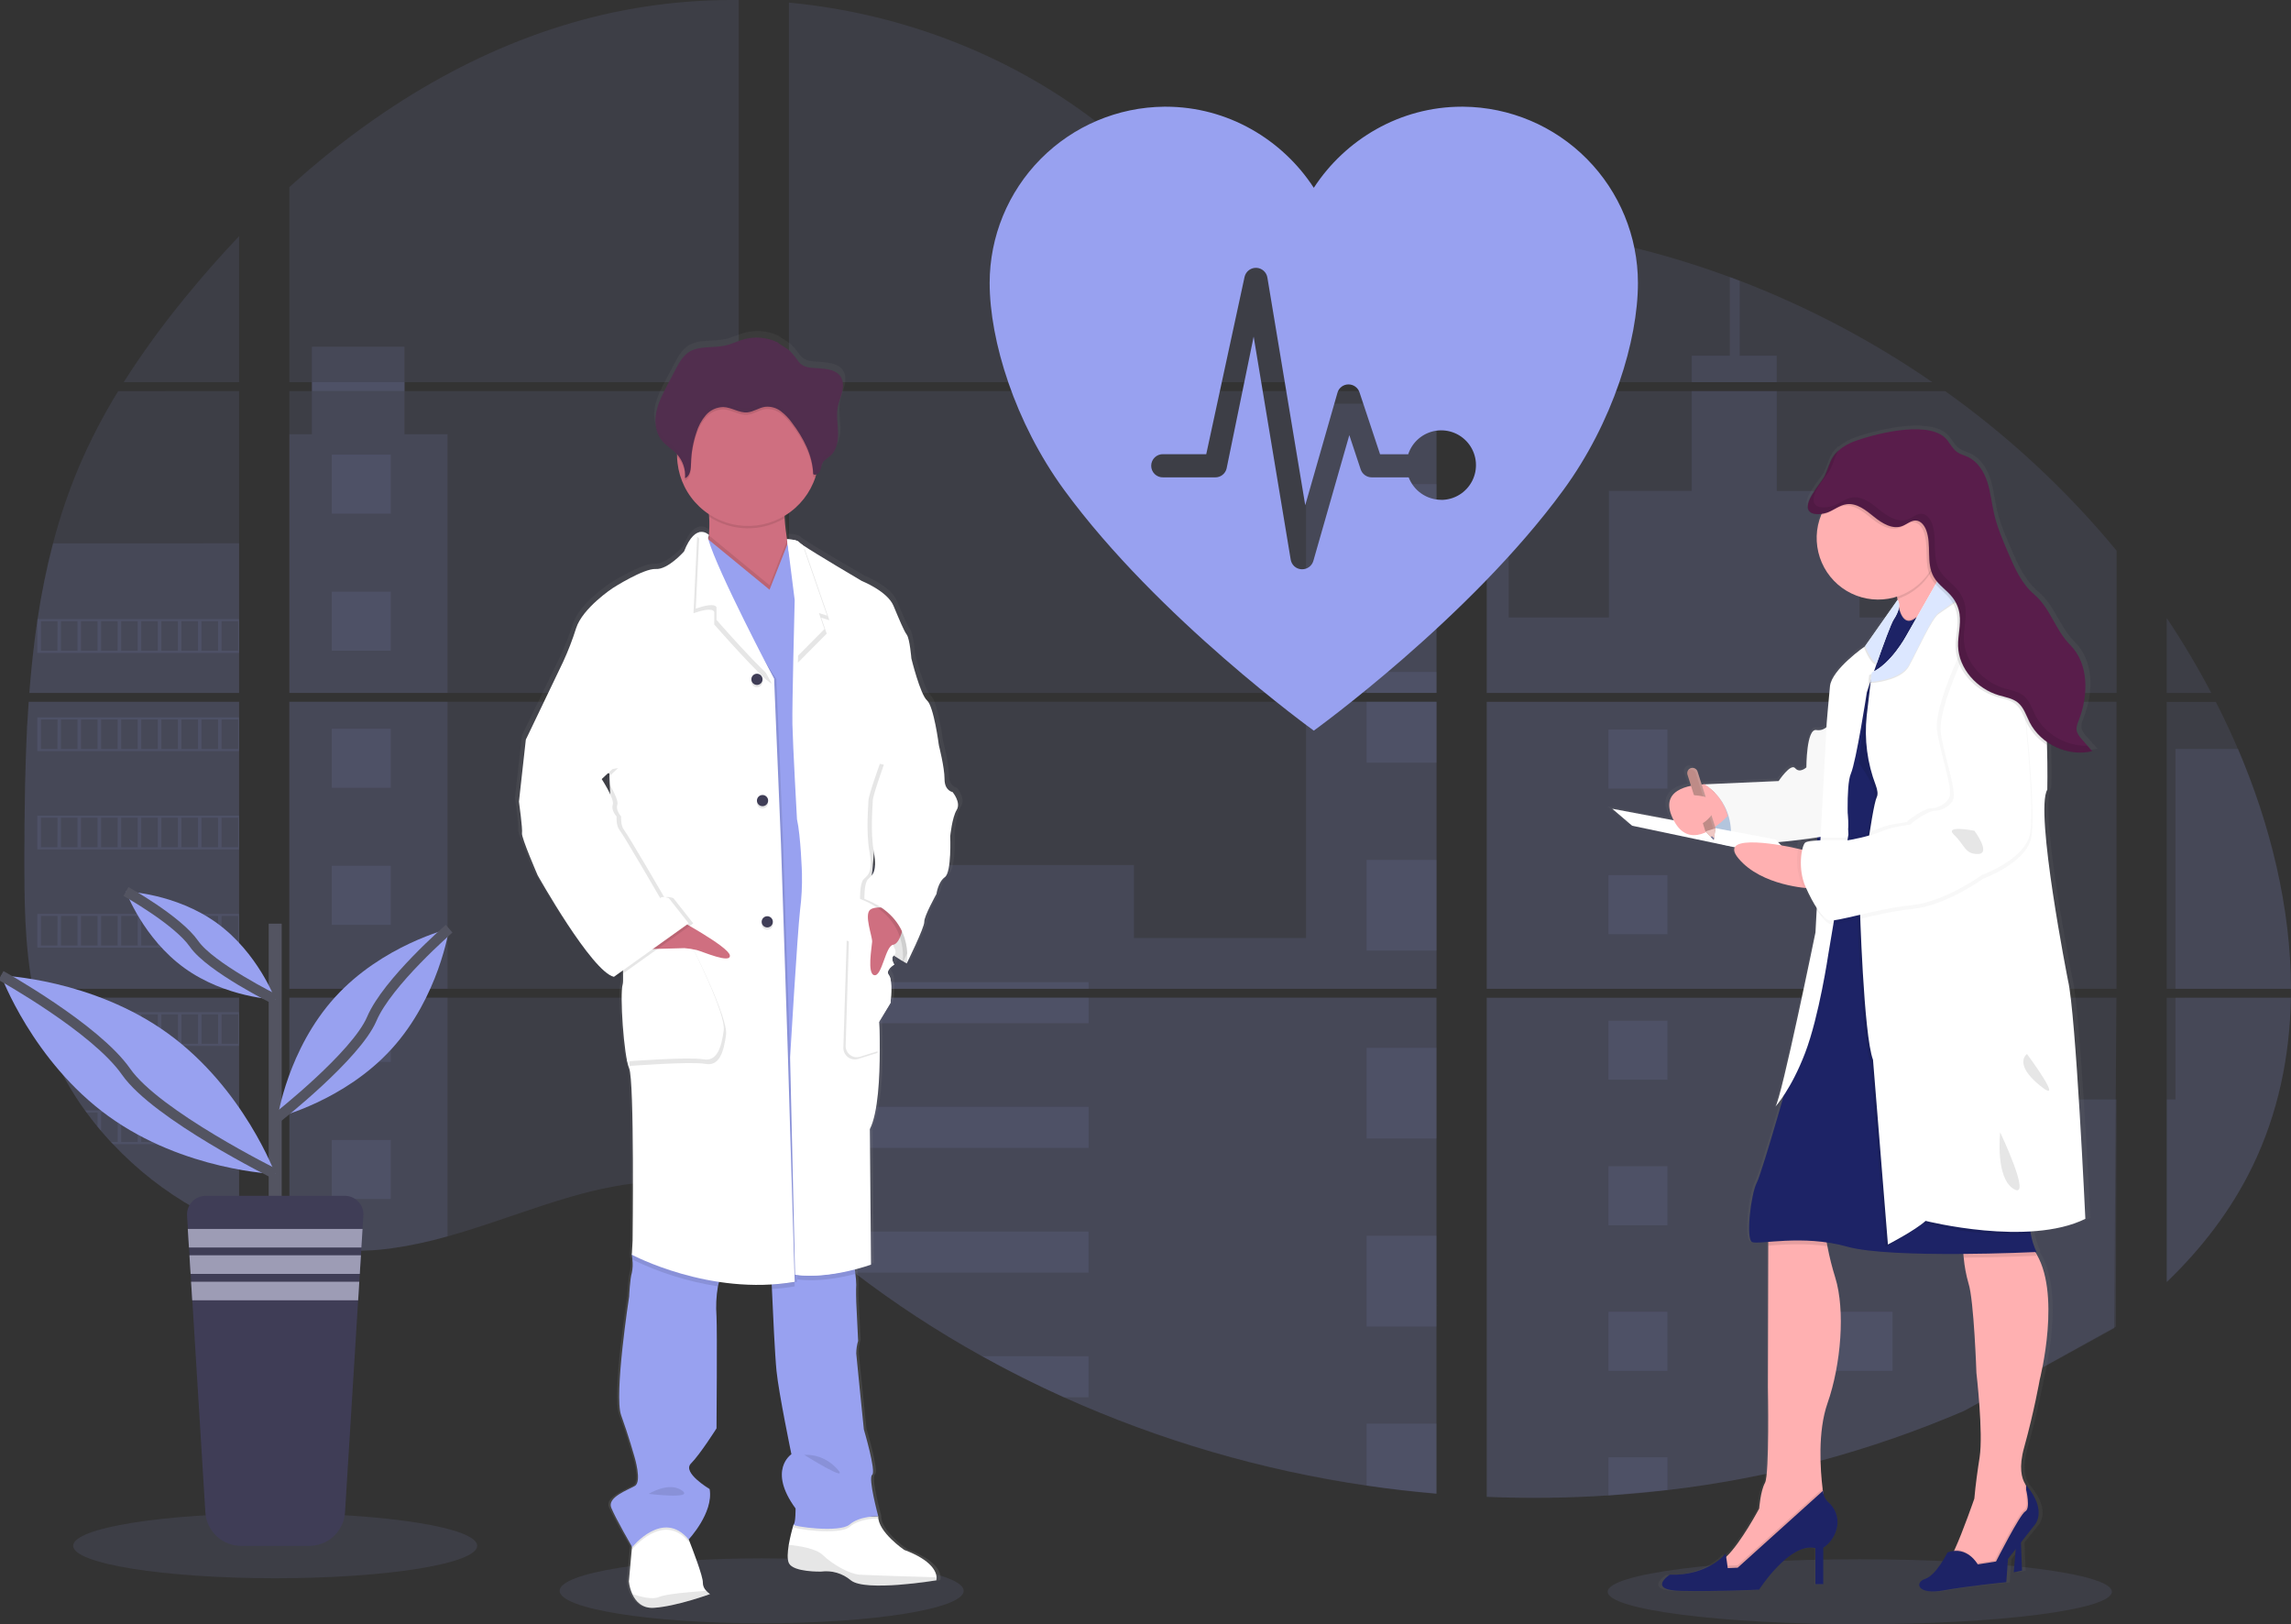<svg width="450" height="319" viewBox="0 0 450 319" fill="none" xmlns="http://www.w3.org/2000/svg">
<rect x="0" y="0" width="450" height="319" fill="#333333" stroke="none"/>
<g clip-path="url(#clip0)">
<path opacity="0.1" d="M149.606 318.821C171.521 318.821 189.286 315.965 189.286 312.443C189.286 308.92 171.521 306.065 149.606 306.065C127.692 306.065 109.926 308.92 109.926 312.443C109.926 315.965 127.692 318.821 149.606 318.821Z" fill="#98A1F0"/>
<path opacity="0.1" d="M365.301 319C392.647 319 414.816 316.144 414.816 312.622C414.816 309.099 392.647 306.244 365.301 306.244C337.955 306.244 315.787 309.099 315.787 312.622C315.787 316.144 337.955 319 365.301 319Z" fill="#98A1F0"/>
<path opacity="0.1" d="M5.636 137.831H46.965V194.206H8.662C8.56 194.785 8.462 195.368 8.356 195.951H46.965V241.416C46.896 241.396 46.835 241.371 46.77 241.347C45.678 240.915 44.595 240.458 43.512 239.969L42.82 239.655C41.734 239.142 40.648 238.599 39.562 238.025C39.183 237.826 38.805 237.618 38.43 237.406C32.401 234.026 26.925 229.744 22.19 224.707C22.051 224.572 21.921 224.43 21.783 224.299C21.123 223.582 20.475 222.857 19.848 222.115L19.156 221.3C18.415 220.391 17.698 219.458 17.002 218.512C16.9 218.374 16.802 218.235 16.696 218.105C13.864 214.175 11.513 209.92 9.692 205.43C9.635 205.296 9.586 205.149 9.533 205.023C8.974 203.583 8.479 202.129 8.047 200.662C7.86 200.046 7.68 199.439 7.526 198.799C7.469 198.612 7.42 198.428 7.375 198.245C5.062 189.21 4.789 179.824 4.789 170.504C4.789 169.416 4.789 168.323 4.789 167.243C4.789 163.474 4.834 159.679 4.899 155.889C4.899 154.907 4.94 153.929 4.96 152.943C5.017 150.44 5.099 147.938 5.204 145.436C5.229 144.739 5.261 144.046 5.298 143.353C5.298 142.954 5.318 142.554 5.359 142.155C5.457 140.704 5.538 139.265 5.636 137.831Z" fill="#98A1F0"/>
<path opacity="0.1" d="M46.965 75.061H24.295C27.98 69.289 32.007 63.742 36.353 58.45C39.721 54.309 43.276 50.274 46.965 46.386V75.061Z" fill="#98A1F0"/>
<path opacity="0.1" d="M46.965 76.805V136.087H5.766C5.766 135.916 5.795 135.74 5.807 135.569C5.843 135.1 5.88 134.632 5.921 134.167C5.966 133.621 6.015 133.071 6.067 132.537C6.12 132.003 6.177 131.351 6.238 130.76C6.3 130.169 6.357 129.57 6.426 128.979C6.495 128.388 6.556 127.797 6.629 127.21C6.703 126.624 6.768 126.029 6.845 125.442C6.906 124.953 6.971 124.468 7.037 123.979C7.13 123.29 7.228 122.597 7.334 121.912C7.334 121.81 7.362 121.705 7.379 121.607C8.122 116.595 9.135 111.626 10.412 106.723C11.75 101.58 13.458 96.54 15.523 91.644C17.718 86.522 20.288 81.569 23.212 76.826L46.965 76.805Z" fill="#98A1F0"/>
<path opacity="0.1" d="M56.833 137.827V194.206H145.107V137.827H56.833ZM56.833 195.946V244.363C57.337 244.468 57.838 244.57 58.335 244.656C59.011 244.786 59.683 244.905 60.371 245.006C60.502 245.027 60.636 245.047 60.779 245.059C61.047 245.104 61.324 245.141 61.593 245.178C62.273 245.271 62.949 245.349 63.629 245.41C63.951 245.443 64.277 245.471 64.602 245.495L65.388 245.557C65.816 245.589 66.239 245.614 66.659 245.626C66.919 245.626 67.18 245.65 67.449 245.658C67.653 245.658 67.856 245.658 68.068 245.658C68.28 245.658 68.581 245.658 68.838 245.658C69.188 245.658 69.538 245.658 69.884 245.658H70.352C70.703 245.658 71.053 245.659 71.399 245.626H71.423C71.664 245.626 71.908 245.626 72.152 245.593C72.22 245.597 72.288 245.597 72.356 245.593C72.559 245.593 72.763 245.593 72.959 245.565H73.101L74.465 245.459C74.913 245.418 75.365 245.365 75.821 245.316L76.75 245.206C80.527 244.676 84.263 243.881 87.928 242.826C96.162 240.528 104.217 237.312 112.447 234.956C123.088 231.92 134.845 230.429 145.127 234.141V195.946H56.833ZM145.107 75.061V0.004C135.442 -0.101 125.804 1.03 116.426 3.37C94.073 8.99 74.017 21.18 56.833 36.748V75.057H61.263V76.797H56.833V136.087H145.107V76.801H79.454V75.061H145.107ZM258.49 49.708C252.96 49.512 247.463 47.76 242.491 45.054C232.982 39.878 225.387 31.886 216.9 25.141C199.268 11.093 177.4 2.616 154.966 0.513V75.061H280.981L281.295 74.731L258.49 49.708ZM269.97 47.67L282.142 61.038V44.165C278.066 44.671 274.494 45.873 269.986 47.654L269.97 47.67ZM282.142 256.385V195.946H256.206C256.137 195.69 256.067 195.429 255.986 195.168C256.063 195.429 256.128 195.69 256.202 195.946H154.982V239.655C155.943 240.369 156.892 241.118 157.832 241.881C158.846 242.696 159.848 243.556 160.854 244.399L161.868 245.239C162.353 245.646 162.841 246.054 163.334 246.437C164.311 247.23 165.298 248.013 166.295 248.784C166.787 249.192 167.292 249.559 167.793 249.942C175.745 256.026 184.134 261.517 192.89 266.37C194.853 267.457 196.834 268.518 198.832 269.553C200.164 270.233 201.503 270.91 202.847 271.566C204.867 272.552 206.903 273.503 208.956 274.419C227.878 282.919 247.887 288.753 268.41 291.752C272.969 292.425 277.544 292.955 282.138 293.341V256.381H282.545L282.142 256.385ZM154.982 76.801V136.087H282.158V76.801H154.982ZM154.982 137.827V194.206H282.158V137.827H154.982ZM292.029 44.092V62.912L307.565 45.852C302.418 45.021 297.239 44.428 292.029 44.072V44.092ZM292.029 137.847V194.206H415.724V137.827L292.029 137.847ZM415.272 260.86L415.708 195.946H292.029V293.989C299.997 294.324 307.976 294.229 315.934 293.704H316.072C319.873 293.465 323.656 293.117 327.421 292.66H327.507C347.596 290.321 367.238 285.075 385.822 277.088L415.272 260.86ZM439.575 147.111C439.111 146.014 438.626 144.926 438.134 143.85C437.213 141.813 436.24 139.832 435.238 137.851H425.587V194.206H449.988C449.976 178.247 445.94 161.945 439.587 147.09L439.575 147.111ZM425.587 195.967V251.8C432.461 245.206 438.268 237.663 442.45 229.039C447.479 218.655 449.78 207.411 449.968 195.959L425.587 195.967ZM425.587 121.419V136.091H434.334C431.688 131.04 428.772 126.136 425.599 121.399L425.587 121.419ZM341.699 55.153C341.055 54.908 340.412 54.66 339.764 54.419C332.936 51.895 325.957 49.797 318.87 48.135L295.096 74.246L294.64 74.731L294.945 75.065H379.558C367.774 66.947 355.07 60.256 341.711 55.132L341.699 55.153ZM382.038 76.822H293.764L292.029 78.411V136.087H307.235H307.26H415.74V108.15C405.927 96.272 394.601 85.733 382.051 76.801L382.038 76.822Z" fill="#98A1F0"/>
<path opacity="0.1" d="M46.965 106.707V136.087H5.766C5.766 135.916 5.795 135.74 5.807 135.569C5.843 135.1 5.88 134.632 5.921 134.167C5.966 133.621 6.015 133.071 6.067 132.537C6.12 132.003 6.177 131.351 6.238 130.76C6.3 130.169 6.357 129.57 6.426 128.979C6.495 128.388 6.556 127.797 6.629 127.21C6.703 126.624 6.768 126.029 6.845 125.442C6.906 124.953 6.971 124.468 7.037 123.979C7.13 123.29 7.228 122.597 7.334 121.912C7.334 121.81 7.362 121.704 7.379 121.607C8.122 116.595 9.135 111.626 10.412 106.723L46.965 106.707Z" fill="#98A1F0"/>
<path opacity="0.1" d="M5.636 137.831H46.965V194.206H8.662C8.56 194.785 8.462 195.368 8.356 195.951H46.965V241.416C46.896 241.396 46.835 241.371 46.77 241.347C45.678 240.915 44.595 240.458 43.512 239.969L42.82 239.655C41.734 239.142 40.648 238.599 39.562 238.025C39.183 237.826 38.805 237.618 38.43 237.406C32.401 234.026 26.925 229.744 22.19 224.707C22.051 224.572 21.921 224.43 21.783 224.299C21.123 223.582 20.475 222.857 19.848 222.115L19.156 221.3C18.415 220.391 17.698 219.458 17.002 218.512C16.9 218.374 16.802 218.235 16.696 218.105C13.864 214.175 11.513 209.92 9.692 205.43C9.635 205.296 9.586 205.149 9.533 205.023C8.974 203.583 8.479 202.129 8.047 200.662C7.86 200.046 7.68 199.439 7.526 198.799C7.469 198.612 7.42 198.428 7.375 198.245C5.062 189.21 4.789 179.824 4.789 170.504C4.789 169.416 4.789 168.323 4.789 167.243C4.789 163.474 4.834 159.679 4.899 155.889C4.899 154.907 4.94 153.929 4.96 152.943C5.017 150.44 5.099 147.938 5.204 145.436C5.229 144.739 5.261 144.046 5.298 143.353C5.298 142.954 5.318 142.554 5.359 142.155C5.457 140.704 5.538 139.265 5.636 137.831Z" fill="#98A1F0"/>
<path opacity="0.1" d="M87.908 85.291V136.087H56.833V85.291H61.263V68.092H79.45V85.291H87.908Z" fill="#98A1F0"/>
<path opacity="0.1" d="M87.908 137.827H56.836V194.202H87.908V137.827Z" fill="#98A1F0"/>
<path opacity="0.1" d="M56.833 195.951H87.908V242.818C84.242 243.872 80.507 244.666 76.73 245.194L75.801 245.308C75.345 245.361 74.893 245.406 74.445 245.451C73.997 245.496 73.533 245.528 73.081 245.557H72.938C72.743 245.557 72.531 245.581 72.34 245.585H72.132C71.888 245.585 71.643 245.61 71.399 245.618C71.053 245.638 70.707 245.642 70.352 245.646C70.202 245.646 70.059 245.646 69.909 245.646C69.558 245.646 69.212 245.646 68.862 245.646H68.092C67.885 245.646 67.685 245.646 67.469 245.646L66.683 245.618C66.276 245.618 65.836 245.573 65.413 245.544L64.631 245.487L63.658 245.398C62.974 245.337 62.293 245.259 61.621 245.165L60.807 245.051L60.4 244.994C59.72 244.888 59.048 244.774 58.364 244.644C57.863 244.558 57.366 244.452 56.861 244.35L56.833 195.951Z" fill="#98A1F0"/>
<path opacity="0.1" d="M282.158 79.291H256.536V136.083H282.158V79.291Z" fill="#98A1F0"/>
<path opacity="0.1" d="M282.162 137.827V194.206H154.982V169.888H222.724V184.234H256.536V137.827H282.162Z" fill="#98A1F0"/>
<path opacity="0.1" d="M282.566 256.397H282.158V293.382C277.57 292.993 272.996 292.465 268.435 291.797C247.901 288.788 227.884 282.942 208.956 274.427C203.491 271.966 198.137 269.278 192.895 266.366C184.138 261.511 175.748 256.02 167.793 249.938C165.795 248.405 163.823 246.838 161.876 245.235C160.528 244.122 159.189 242.981 157.833 241.873C156.892 241.11 155.943 240.361 154.982 239.643V195.951H256.198C256.129 195.69 256.059 195.429 255.986 195.172C256.063 195.429 256.137 195.69 256.206 195.951H282.158V256.373C282.297 256.377 282.431 256.389 282.566 256.397Z" fill="#98A1F0"/>
<path opacity="0.1" d="M348.984 75.061H332.288V69.869H339.772V54.403C340.421 54.639 341.067 54.882 341.711 55.132V69.869H348.984V75.061Z" fill="#98A1F0"/>
<path opacity="0.1" d="M389.209 136.087H307.243C307.243 136.087 307.243 136.087 307.272 136.107L307.235 136.087H292.029V79.296H296.338V121.273H316.027V96.412H332.292V76.805H348.988V96.429H365.252V121.289H389.209V136.087Z" fill="#98A1F0"/>
<path opacity="0.1" d="M292.029 137.827V194.206H389.209V137.827H292.029ZM415.59 260.571L415.724 215.945H389.209V195.975H292.029V293.989C299.997 294.324 307.976 294.229 315.933 293.704H316.072C319.873 293.465 323.656 293.117 327.421 292.661H327.507C347.595 290.321 367.238 285.075 385.821 277.088" fill="#98A1F0"/>
<path opacity="0.1" d="M427.313 195.951H449.984C449.784 207.398 447.487 218.643 442.462 229.027C438.28 237.654 432.469 245.198 425.603 251.788V215.924H427.313V195.951Z" fill="#98A1F0"/>
<path opacity="0.1" d="M449.996 194.206H427.313V147.09H439.587C445.94 161.945 449.976 178.247 449.996 194.206Z" fill="#98A1F0"/>
<path opacity="0.1" d="M282.162 95.08H268.435V112.885H282.162V95.08Z" fill="#98A1F0"/>
<path opacity="0.1" d="M282.162 131.987H268.435V136.087H282.162V131.987Z" fill="#98A1F0"/>
<path opacity="0.1" d="M282.162 137.827H268.435V149.788H282.162V137.827Z" fill="#98A1F0"/>
<path opacity="0.1" d="M282.162 168.894H268.435V186.699H282.162V168.894Z" fill="#98A1F0"/>
<path opacity="0.1" d="M282.162 205.801H268.435V223.606H282.162V205.801Z" fill="#98A1F0"/>
<path opacity="0.1" d="M282.158 256.373C282.297 256.373 282.431 256.373 282.565 256.397H282.158V260.534H268.435V242.708H282.158V256.373Z" fill="#98A1F0"/>
<path opacity="0.1" d="M282.158 279.607V293.362C277.57 292.973 272.995 292.445 268.435 291.776V279.607H282.158Z" fill="#98A1F0"/>
<path opacity="0.1" d="M213.814 192.898H154.982V194.206H213.814V192.898Z" fill="#98A1F0"/>
<path opacity="0.1" d="M213.814 195.947H154.982V200.959H213.814V195.947Z" fill="#98A1F0"/>
<path opacity="0.1" d="M213.814 217.391H154.982V225.453H213.814V217.391Z" fill="#98A1F0"/>
<path opacity="0.1" d="M213.809 241.885V249.946H167.793C165.795 248.419 163.821 246.851 161.872 245.243C160.524 244.13 159.188 242.989 157.828 241.885H213.809Z" fill="#98A1F0"/>
<path opacity="0.1" d="M213.81 266.374V274.427H208.951C203.492 271.963 198.14 269.274 192.895 266.362L213.81 266.374Z" fill="#98A1F0"/>
<path opacity="0.1" d="M327.519 143.292H315.938V154.883H327.519V143.292Z" fill="#98A1F0"/>
<path opacity="0.1" d="M76.758 89.289H65.176V100.879H76.758V89.289Z" fill="#98A1F0"/>
<path opacity="0.1" d="M76.758 116.211H65.176V127.801H76.758V116.211Z" fill="#98A1F0"/>
<path opacity="0.1" d="M76.758 143.133H65.176V154.724H76.758V143.133Z" fill="#98A1F0"/>
<path opacity="0.1" d="M76.758 170.051H65.176V181.642H76.758V170.051Z" fill="#98A1F0"/>
<path opacity="0.1" d="M76.758 196.974H65.176V208.564H76.758V196.974Z" fill="#98A1F0"/>
<path opacity="0.1" d="M76.758 223.896H65.176V235.486H76.758V223.896Z" fill="#98A1F0"/>
<path opacity="0.1" d="M371.731 143.292H360.15V154.883H371.731V143.292Z" fill="#98A1F0"/>
<path opacity="0.1" d="M327.519 171.881H315.938V183.472H327.519V171.881Z" fill="#98A1F0"/>
<path opacity="0.1" d="M371.731 171.881H360.15V183.472H371.731V171.881Z" fill="#98A1F0"/>
<path opacity="0.1" d="M327.519 200.466H315.938V212.057H327.519V200.466Z" fill="#98A1F0"/>
<path opacity="0.1" d="M371.731 200.466H360.15V212.057H371.731V200.466Z" fill="#98A1F0"/>
<path opacity="0.1" d="M327.519 229.055H315.938V240.646H327.519V229.055Z" fill="#98A1F0"/>
<path opacity="0.1" d="M371.731 229.055H360.15V240.646H371.731V229.055Z" fill="#98A1F0"/>
<path opacity="0.1" d="M327.519 257.644H315.938V269.235H327.519V257.644Z" fill="#98A1F0"/>
<path opacity="0.1" d="M371.731 257.644H360.15V269.235H371.731V257.644Z" fill="#98A1F0"/>
<path opacity="0.1" d="M315.938 293.704V286.229H327.515V292.64L315.938 293.704Z" fill="#98A1F0"/>
<path opacity="0.1" d="M7.33 121.599V128.229H46.965V121.599H7.33ZM11.28 127.814H8.047V122.006H11.305L11.28 127.814ZM15.226 127.814H11.968V122.006H15.226V127.814ZM19.164 127.814H15.906V122.006H19.164V127.814ZM23.11 127.814H19.856V122.006H23.114L23.11 127.814ZM27.052 127.814H23.794V122.006H27.052V127.814ZM30.998 127.814H27.74V122.006H30.998V127.814ZM34.944 127.814H31.686V122.006H34.944V127.814ZM38.886 127.814H35.628V122.006H38.886V127.814ZM42.828 127.814H39.57V122.006H42.828V127.814ZM46.77 127.814H43.512V122.006H46.77V127.814Z" fill="#98A1F0"/>
<path opacity="0.1" d="M7.33 140.892V147.522H46.965V140.892H7.33ZM11.28 147.103H8.047V141.311H11.305L11.28 147.103ZM15.226 147.103H11.968V141.311H15.226V147.103ZM19.164 147.103H15.906V141.311H19.164V147.103ZM23.11 147.103H19.856V141.311H23.114L23.11 147.103ZM27.052 147.103H23.794V141.311H27.052V147.103ZM30.998 147.103H27.74V141.311H30.998V147.103ZM34.944 147.103H31.686V141.311H34.944V147.103ZM38.886 147.103H35.628V141.311H38.886V147.103ZM42.828 147.103H39.57V141.311H42.828V147.103ZM46.77 147.103H43.512V141.311H46.77V147.103Z" fill="#98A1F0"/>
<path opacity="0.1" d="M7.33 160.193V166.836H46.965V160.193H7.33ZM11.28 166.404H8.047V160.609H11.305L11.28 166.404ZM15.226 166.404H11.968V160.609H15.226V166.404ZM19.164 166.404H15.906V160.609H19.164V166.404ZM23.11 166.404H19.856V160.609H23.114L23.11 166.404ZM27.052 166.404H23.794V160.609H27.052V166.404ZM30.998 166.404H27.74V160.609H30.998V166.404ZM34.944 166.404H31.686V160.609H34.944V166.404ZM38.886 166.404H35.628V160.609H38.886V166.404ZM42.828 166.404H39.57V160.609H42.828V166.404ZM46.77 166.404H43.512V160.609H46.77V166.404Z" fill="#98A1F0"/>
<path opacity="0.1" d="M7.33 179.494V186.117H46.965V179.494H7.33ZM11.28 185.705H8.047V179.906H11.305L11.28 185.705ZM15.226 185.705H11.968V179.906H15.226V185.705ZM19.164 185.705H15.906V179.906H19.164V185.705ZM23.11 185.705H19.856V179.906H23.114L23.11 185.705ZM27.052 185.705H23.794V179.906H27.052V185.705ZM30.998 185.705H27.74V179.906H30.998V185.705ZM34.944 185.705H31.686V179.906H34.944V185.705ZM38.886 185.705H35.628V179.906H38.886V185.705ZM42.828 185.705H39.57V179.906H42.828V185.705ZM46.77 185.705H43.512V179.906H46.77V185.705Z" fill="#98A1F0"/>
<path opacity="0.1" d="M7.501 198.791C7.66 199.415 7.839 200.038 8.026 200.654V199.207H11.284V205.002H9.541C9.594 205.137 9.647 205.283 9.7 205.41H46.965V198.791H7.501ZM15.238 205.002H11.98V199.207H15.238V205.002ZM19.176 205.002H15.918V199.207H19.176V205.002ZM23.122 205.002H19.856V199.207H23.114L23.122 205.002ZM27.064 205.002H23.806V199.207H27.064V205.002ZM31.01 205.002H27.752V199.207H31.01V205.002ZM34.956 205.002H31.698V199.207H34.956V205.002ZM38.898 205.002H35.64V199.207H38.898V205.002ZM42.84 205.002H39.582V199.207H42.84V205.002ZM46.782 205.002H43.524V199.207H46.782V205.002Z" fill="#98A1F0"/>
<path opacity="0.1" d="M16.705 218.092C16.806 218.223 16.904 218.37 17.01 218.5H19.164V221.283C19.396 221.561 19.624 221.838 19.861 222.099V218.484H23.118V224.299H21.799C21.929 224.434 22.055 224.576 22.206 224.707H46.978V218.092H16.705ZM27.052 224.299H23.794V218.508H27.052V224.299ZM30.998 224.299H27.74V218.508H30.998V224.299ZM34.944 224.299H31.686V218.508H34.944V224.299ZM38.886 224.299H35.628V218.508H38.886V224.299ZM42.828 224.299H39.57V218.508H42.828V224.299ZM46.77 224.299H43.512V218.508H46.77V224.299Z" fill="#98A1F0"/>
<path opacity="0.1" d="M38.446 237.39C38.817 237.602 39.196 237.797 39.578 238.009V237.805H42.836V239.639L43.529 239.961V237.805H46.786V241.331C46.849 241.362 46.914 241.386 46.982 241.404V237.39H38.446Z" fill="#98A1F0"/>
<path opacity="0.1" d="M307.243 136.087H307.268H307.243ZM282.158 256.369H282.565H282.158ZM255.986 195.168C256.063 195.429 256.128 195.69 256.202 195.947C256.136 195.69 256.067 195.429 255.986 195.168ZM307.243 136.074H307.268H307.243ZM61.279 75.049V76.789H79.47V75.049H61.279ZM282.158 256.369H282.565H282.158ZM255.986 195.168C256.063 195.429 256.128 195.69 256.202 195.947C256.136 195.69 256.067 195.429 255.986 195.168ZM307.243 136.074H307.268H307.243ZM282.158 256.357H282.565H282.158ZM255.986 195.168C256.063 195.429 256.128 195.69 256.202 195.947C256.136 195.69 256.067 195.429 255.986 195.168Z" fill="#98A1F0"/>
<path d="M187.975 154.732C187.975 154.732 186.371 154.508 186.371 152.168C186.371 149.829 185.222 145.46 185.222 145.46C185.222 145.44 184.229 137.851 182.856 136.645C181.484 135.439 179.721 128.356 179.721 128.356C179.721 128.356 179.419 124.513 178.804 123.685C178.189 122.858 177.359 120.832 176.133 117.943C174.907 115.053 169.796 113.052 169.796 113.052C169.796 113.052 160.557 107.689 157.938 105.941C157.7 105.797 157.478 105.629 157.274 105.44C156.818 104.84 154.831 104.828 154.831 104.828C154.623 103.516 154.424 102.008 154.359 100.643C154.359 100.496 154.359 100.349 154.338 100.203C157.258 98.475 159.457 95.752 160.532 92.533C160.581 92.378 160.622 92.215 160.667 92.06C160.841 92.002 161.002 91.909 161.139 91.785C161.276 91.662 161.385 91.511 161.461 91.343C161.697 90.817 161.701 90.201 161.994 89.712C162.336 89.134 162.988 88.824 163.501 88.388C164.796 87.288 165.13 85.433 165.069 83.746C165.028 82.381 164.808 81.003 164.894 79.646L164.918 79.304C164.942 79.1 164.971 78.896 165.008 78.701C165.207 77.69 165.643 76.736 165.887 75.734C166.131 74.731 166.156 73.602 165.586 72.738C164.751 71.471 163.012 71.218 161.485 71.088C159.754 70.941 158.207 71.133 157.099 69.694C156.581 68.942 155.998 68.237 155.356 67.587C155.128 67.375 152.913 66.022 152.913 65.932C150.751 64.93 148.3 64.742 146.01 65.403C144.862 65.737 143.779 66.283 142.614 66.556C140.102 67.151 137.21 66.507 135.076 67.946C133.887 68.761 133.175 70.057 132.507 71.32C131.964 72.361 131.413 73.4 130.854 74.438C129.954 76.145 129.037 77.882 128.659 79.772C128.579 80.184 128.53 80.601 128.512 81.019V81.04C128.512 81.191 128.512 81.341 128.512 81.492V81.684C128.512 81.826 128.512 81.965 128.536 82.091C128.561 82.218 128.557 82.258 128.569 82.344C128.581 82.43 128.602 82.621 128.626 82.752C128.65 82.882 128.699 83.11 128.748 83.29C128.769 83.367 128.797 83.44 128.821 83.514C128.862 83.652 128.911 83.787 128.964 83.921C128.993 83.99 129.021 84.064 129.054 84.133C129.115 84.276 129.188 84.414 129.261 84.541C129.294 84.598 129.318 84.651 129.351 84.704C129.465 84.893 129.59 85.076 129.726 85.25C130.597 86.338 131.88 87.031 132.829 88.05C132.829 88.09 132.829 88.131 132.829 88.168C132.829 88.282 132.829 88.392 132.829 88.506C132.879 90.778 133.483 93.004 134.589 94.989C135.695 96.974 137.268 98.659 139.173 99.897C139.173 100.052 139.194 100.211 139.202 100.366C139.281 101.575 139.266 102.789 139.157 103.997C138.991 103.801 138.783 103.646 138.549 103.541C138.315 103.437 138.061 103.386 137.805 103.394C137.63 103.385 137.455 103.4 137.284 103.438L137.247 103.41V103.447C136.351 103.667 135.248 104.6 134.193 107.253C134.193 107.253 130.984 110.872 128.541 110.721C126.097 110.57 119.911 114.487 119.911 114.487C119.911 114.487 113.876 118.408 112.581 122.401C111.858 124.666 110.99 126.882 109.983 129.036L102.523 144.421L101.146 156.627C101.146 156.627 101.908 162.055 101.757 162.883C101.607 163.71 104.889 171.172 104.889 171.172C104.889 171.172 115.733 190.241 120.164 191.219L120.482 190.995C120.671 191.094 120.872 191.169 121.08 191.219L121.992 190.575C122.047 191.293 122.024 192.014 121.923 192.727C121.312 194.61 122.151 206.897 123.218 209.306C124.285 211.714 123.906 243.295 123.906 243.295L123.756 246.083C123.756 246.083 123.756 246.172 123.792 246.327L123.756 246.987L123.866 247.044C123.98 247.929 123.943 248.826 123.756 249.697C123.373 250.92 123.218 254.376 123.218 254.376C123.218 254.376 120.168 273.889 121.614 277.81C123.059 281.73 124.289 286.026 124.289 286.026C124.289 286.026 125.816 290.916 124.362 291.752C122.909 292.587 118.775 293.989 119.626 296.027C120.4 297.91 123.336 302.955 123.772 303.693L123.735 304.08L123.137 310.572C123.234 311.429 123.466 312.266 123.825 313.05C124.48 314.464 125.755 315.931 128.178 315.772C128.585 315.744 129.058 315.695 129.514 315.634C133.948 315.039 139.409 313.058 139.409 313.058C139.126 312.878 138.866 312.663 138.636 312.418C138.418 312.207 138.245 311.953 138.128 311.673C138.011 311.393 137.952 311.092 137.956 310.788C138.021 309.606 135.809 303.974 135.26 302.588C135.174 302.389 135.129 302.275 135.129 302.275C135.129 302.275 140.171 297.001 139.332 292.326C139.332 292.326 133.753 289.066 135.59 287.277C137.426 285.488 140.708 280.349 140.708 280.349C140.708 280.349 140.859 261.133 140.708 258.264C140.551 256.273 140.646 254.269 140.989 252.302C141.05 252.004 141.124 251.715 141.201 251.429C143.741 251.809 146.305 252.004 148.873 252.012C149.81 252.012 150.763 252.012 151.724 251.955C151.724 252.227 151.736 252.52 151.76 252.836C151.972 257.596 152.367 265.942 152.689 269.043C153.145 273.49 155.666 285.472 155.666 285.472C155.666 285.472 150.856 288.561 156.505 296.174C156.505 296.174 156.505 298.933 156.13 299.332C155.73 300.638 155.408 301.966 155.165 303.31C154.929 304.744 154.831 306.195 155.214 306.949C156.13 308.75 161.628 308.604 161.628 308.604L161.762 308.579C162.8 308.472 163.849 308.572 164.848 308.873C165.847 309.175 166.776 309.672 167.581 310.336C169.67 312.015 177.599 311.277 181.891 310.743C183.573 310.531 184.697 310.336 184.697 310.336C184.751 310.145 184.771 309.946 184.754 309.749C184.709 308.693 183.882 306.379 178.279 304.312C178.279 304.312 173.009 300.767 173.083 297.677H172.973H172.362C172.806 297.653 173.091 297.677 173.091 297.677C173.091 297.677 171.026 290.138 171.869 289.527C172.712 288.915 170.187 280.561 170.187 280.561C170.187 280.561 168.742 266.541 168.664 265.559C168.668 264.716 168.795 263.878 169.043 263.073L168.664 255.387C168.664 255.387 168.591 252.831 168.664 252C168.652 251.278 168.594 250.558 168.489 249.844C168.453 249.559 168.416 249.261 168.375 248.968C170.35 248.467 171.633 248.002 171.633 248.002L171.405 221.247C173.083 217.987 173.392 210.834 173.384 205.76C173.384 202.5 173.238 200.087 173.238 200.087L175.53 196.342C175.53 196.342 176.06 191.859 175.221 190.877C174.85 190.433 175.017 189.972 175.323 189.593C175.481 189.467 175.649 189.353 175.823 189.251C175.823 189.251 175.799 189.214 175.77 189.161C175.931 189.027 176.101 188.906 176.28 188.798C176.28 188.798 175.465 187.535 176.194 187.001C176.878 187.466 177.489 187.816 177.953 188.101C177.921 188.399 177.888 188.57 177.888 188.57L178.084 188.163C178.531 188.415 178.804 188.57 178.804 188.57C178.804 188.57 182.396 181.41 182.319 180.354C182.241 179.298 184.762 174.852 184.762 174.852C184.762 174.852 185.067 172.517 186.444 171.539C187.82 170.561 187.511 163.474 187.511 163.474C187.511 163.474 187.894 159.781 188.81 158.273C189.726 156.765 187.975 154.732 187.975 154.732ZM119.252 151.59L119.321 153.297C118.914 152.641 118.621 152.168 118.621 152.168L119.252 151.59Z" fill="url(#paint0_linear)"/>
<path d="M179 185.477L178.12 189.226C178.12 189.226 171.075 185.628 169.805 181.055C168.534 176.482 171.93 174.746 171.93 174.746L178.495 177.53L179 185.477Z" fill="white"/>
<path opacity="0.1" d="M179 185.477L178.12 189.226C178.12 189.226 171.075 185.628 169.805 181.055C168.534 176.482 171.93 174.746 171.93 174.746L178.495 177.53L179 185.477Z" fill="black"/>
<path d="M139.462 313.083C139.462 313.083 132.947 315.479 128.467 315.78C126.089 315.939 124.839 314.48 124.195 313.074C123.844 312.293 123.617 311.461 123.523 310.609L124.106 304.149L124.415 300.71L133.932 298.236L135.28 302.36L135.406 302.674C135.948 304.051 138.118 309.655 138.053 310.825C138.051 311.124 138.108 311.421 138.223 311.698C138.338 311.974 138.507 312.225 138.721 312.435C138.94 312.681 139.189 312.899 139.462 313.083Z" fill="white"/>
<path d="M183.968 309.798C183.984 309.994 183.965 310.191 183.911 310.38C183.911 310.38 169.976 312.708 167.125 310.38C166.322 309.701 165.385 309.196 164.375 308.9C163.365 308.604 162.304 308.522 161.261 308.661C161.261 308.661 155.87 308.807 154.97 307.03C154.595 306.285 154.693 304.838 154.925 303.411C155.162 302.075 155.477 300.754 155.87 299.454L156.085 299.283L157.368 298.252L172.387 297.808H172.501C172.427 300.881 177.599 304.406 177.599 304.406C183.093 306.444 183.903 308.746 183.968 309.798Z" fill="white"/>
<path opacity="0.1" d="M183.968 309.798C183.982 309.994 183.961 310.191 183.907 310.38C183.907 310.38 169.976 312.708 167.125 310.38C166.322 309.701 165.386 309.197 164.377 308.901C163.367 308.605 162.308 308.523 161.265 308.661C161.265 308.661 155.869 308.807 154.973 307.03C154.599 306.281 154.692 304.838 154.925 303.411C157.001 303.619 160.28 304.137 161.566 305.372C163.513 307.251 166.811 309.125 168.835 309.272C170.42 309.374 179.896 309.675 183.968 309.798Z" fill="black"/>
<path opacity="0.1" d="M139.462 313.082C139.462 313.082 132.947 315.479 128.467 315.78C126.089 315.939 124.839 314.48 124.2 313.07C125.857 313.629 128.158 314.215 129.367 313.677C130.801 313.042 135.883 312.63 138.734 312.455C138.951 312.693 139.195 312.903 139.462 313.082Z" fill="black"/>
<path d="M149.13 119.968C143.754 117.878 136.84 110.97 138.566 107.742C138.95 106.928 139.178 106.048 139.238 105.15C139.349 103.931 139.366 102.704 139.287 101.482C139.166 99.481 138.925 97.488 138.566 95.516C138.566 95.516 155.348 95.895 154.371 98.368C154.086 99.094 154.041 100.353 154.118 101.763C154.196 103.173 154.399 104.767 154.611 106.116C154.904 107.966 155.197 109.376 155.197 109.376C155.197 109.376 154.171 110.815 153.568 110.892C152.966 110.97 156.843 122.947 149.13 119.968Z" fill="#CF6F80"/>
<path opacity="0.1" d="M135.394 302.674L135.268 302.812C130.251 296.74 124.183 304.308 124.183 304.308L124.094 304.149L124.403 300.71L133.92 298.236L135.268 302.36L135.394 302.674Z" fill="black"/>
<path opacity="0.1" d="M172.505 298.236C172.505 298.236 168.839 298.158 166.885 299.886C164.93 301.614 155.483 300.261 155.89 299.886C156.01 299.7 156.083 299.488 156.101 299.267L157.384 298.236L172.403 297.792C172.46 298.065 172.505 298.236 172.505 298.236Z" fill="black"/>
<path d="M141.637 250.549C141.364 251.224 141.157 251.925 141.018 252.64C140.678 254.598 140.584 256.592 140.737 258.574C140.888 261.426 140.737 280.544 140.737 280.544C140.737 280.544 137.516 285.643 135.72 287.44C133.924 289.237 139.385 292.465 139.385 292.465C140.199 297.111 135.264 302.36 135.264 302.36C130.247 296.288 124.179 303.86 124.179 303.86C124.179 303.86 120.881 298.154 120.058 296.116C119.235 294.079 123.279 292.669 124.7 291.841C126.122 291.014 124.631 286.136 124.631 286.136C124.631 286.136 123.43 281.861 122.005 277.96C120.579 274.06 123.576 254.645 123.576 254.645C123.576 254.645 123.731 251.197 124.102 249.995C124.289 249.127 124.326 248.234 124.212 247.354C124.187 247.056 124.159 246.808 124.138 246.641C124.118 246.474 124.102 246.396 124.102 246.396L124.159 246.298L126.195 242.5C126.195 242.5 142.614 248.157 141.637 250.549Z" fill="#98A1F0"/>
<path d="M172.505 297.787C172.505 297.787 168.84 297.71 166.885 299.418C164.93 301.125 155.483 299.793 155.89 299.418C156.297 299.043 156.265 296.267 156.265 296.267C150.722 288.695 155.45 285.622 155.45 285.622C155.45 285.622 152.974 273.702 152.526 269.28C152.213 266.191 151.826 257.889 151.618 253.149C151.529 251.112 151.476 249.71 151.476 249.71L156.004 248.797L156.586 248.679L167.508 246.486C167.508 246.486 167.809 248.524 168.013 250.191C168.114 250.902 168.172 251.619 168.184 252.338C168.111 253.153 168.184 255.705 168.184 255.705L168.555 263.354C168.312 264.157 168.188 264.99 168.184 265.828C168.257 266.802 169.679 280.748 169.679 280.748C169.679 280.748 172.15 289.07 171.307 289.669C170.464 290.268 172.505 297.787 172.505 297.787Z" fill="#98A1F0"/>
<path opacity="0.1" d="M154.371 98.368C154.086 99.094 154.041 100.353 154.118 101.763C151.87 103.118 149.286 103.811 146.663 103.762C144.039 103.713 141.483 102.924 139.287 101.486C139.166 99.484 138.926 97.49 138.566 95.516C138.566 95.516 155.348 95.887 154.371 98.368Z" fill="black"/>
<path d="M160.858 89.362C160.861 90.831 160.63 92.29 160.174 93.686C159.154 96.813 157.062 99.479 154.267 101.212C151.473 102.945 148.157 103.633 144.904 103.156C141.652 102.678 138.673 101.066 136.494 98.603C134.314 96.14 133.075 92.985 132.996 89.696C132.996 89.582 132.996 89.476 132.996 89.362C132.964 87.511 133.301 85.672 133.987 83.952C134.673 82.233 135.694 80.667 136.991 79.347C138.288 78.026 139.835 76.978 141.541 76.262C143.247 75.546 145.079 75.177 146.929 75.177C148.779 75.177 150.61 75.546 152.317 76.262C154.023 76.978 155.57 78.026 156.866 79.347C158.163 80.667 159.185 82.233 159.871 83.952C160.557 85.672 160.894 87.511 160.862 89.362H160.858Z" fill="#CF6F80"/>
<path opacity="0.1" d="M149.13 119.968C143.754 117.878 136.84 110.97 138.566 107.742C138.95 106.928 139.178 106.049 139.238 105.15L146.597 111.202L151.15 114.939L154.611 106.12C154.904 107.97 155.197 109.38 155.197 109.38C155.197 109.38 154.171 110.819 153.568 110.896C152.966 110.974 156.843 122.948 149.13 119.968Z" fill="black"/>
<path d="M168.159 146.715L162.014 250.027L154 250.553L133.248 190.648L136.652 119.528L137.369 104.502L146.597 112.086L151.154 115.824L154.717 106.748L161.343 112.527L168.159 146.715Z" fill="#98A1F0"/>
<path opacity="0.1" d="M141.637 250.549C141.364 251.224 141.157 251.925 141.018 252.64C135.187 251.739 129.523 249.968 124.216 247.387L124.106 247.33L124.143 246.673L124.163 246.331L126.199 242.533C126.199 242.533 142.614 248.157 141.637 250.549Z" fill="black"/>
<path opacity="0.1" d="M156.098 252.656C154.607 252.91 153.103 253.081 151.594 253.17C151.504 251.132 151.451 249.73 151.451 249.73L155.979 248.817L156.098 252.656Z" fill="black"/>
<path opacity="0.1" d="M167.988 250.211C165.093 250.965 160.622 251.813 156.619 251.283L156.562 248.699L167.483 246.506C167.483 246.506 167.785 248.524 167.988 250.211Z" fill="black"/>
<path opacity="0.1" d="M156.545 251.755C139.849 254.608 124.558 246.429 124.558 246.429L124.705 243.658C124.705 243.658 125.083 212.24 124.033 209.832C122.982 207.423 122.163 195.209 122.758 193.334C123.353 191.46 120.587 163.347 120.587 163.347L120.14 151.936L103.745 145.289L111.075 129.998C112.065 127.854 112.916 125.649 113.624 123.396C114.899 119.426 120.816 115.526 120.816 115.526C120.816 115.526 126.883 111.63 129.282 111.777C131.68 111.923 134.824 108.329 134.824 108.329C137.145 102.407 139.247 105.089 139.247 105.089C139.247 105.37 139.247 105.089 139.132 105.965C138.318 112.466 152.302 133.006 152.502 133.368L153.833 165.833L155.181 206.918L156.545 251.755Z" fill="black"/>
<path d="M156.098 251.755C139.401 254.608 124.106 246.429 124.106 246.429L124.257 243.658C124.257 243.658 124.635 212.24 123.581 209.832C122.526 207.423 121.712 195.209 122.31 193.334C122.909 191.46 120.14 163.347 120.14 163.347L119.688 151.936L103.285 145.265L110.615 129.974C111.603 127.829 112.454 125.624 113.164 123.371C114.434 119.402 120.356 115.502 120.356 115.502C120.356 115.502 126.423 111.606 128.818 111.752C131.212 111.899 134.36 108.305 134.36 108.305C136.685 102.383 139.247 105.065 139.247 105.065C139.247 105.346 139.002 105.472 139.133 105.941C140.924 112.245 151.854 132.981 152.054 133.344L153.402 165.809L154.75 206.893L156.098 251.755Z" fill="white"/>
<path opacity="0.1" d="M151.598 134.269C149.802 133.519 140.289 122.65 140.289 122.65V120.176C139.943 119.361 137.886 119.858 136.217 120.429L136.934 105.403L137.748 106.079C139.532 112.38 151.39 133.906 151.598 134.269Z" fill="black"/>
<path d="M152.05 133.368C150.25 132.618 140.737 121.749 140.737 121.749V119.276C140.391 118.46 138.334 118.958 136.665 119.528L137.385 104.502L138.2 105.179C139.988 111.479 151.85 133.01 152.05 133.368Z" fill="white"/>
<path opacity="0.1" d="M124.558 187.576C124.782 187.576 136.168 186.377 136.168 186.377C136.168 186.377 143.062 199.945 142.61 203.246C142.158 206.547 141.34 209.469 138.566 208.951C135.793 208.434 123.642 209.359 123.642 209.359L124.558 187.576Z" fill="black"/>
<path d="M124.106 186.675C124.33 186.675 135.716 185.477 135.716 185.477C135.716 185.477 142.606 199.048 142.158 202.345C141.71 205.642 140.883 208.568 138.114 208.051C135.345 207.533 123.189 208.458 123.189 208.458L124.106 186.675Z" fill="white"/>
<path d="M132.686 180.305C132.686 180.305 143.135 185.925 143.359 187.641C143.583 189.357 138.041 186.891 136.844 186.593C136.056 186.403 135.254 186.278 134.445 186.218L126.459 186.435L132.686 180.305Z" fill="#CF6F80"/>
<path opacity="0.1" d="M148.682 134.97C149.289 134.97 149.782 134.477 149.782 133.87C149.782 133.262 149.289 132.769 148.682 132.769C148.075 132.769 147.583 133.262 147.583 133.87C147.583 134.477 148.075 134.97 148.682 134.97Z" fill="black"/>
<path d="M148.682 134.522C149.289 134.522 149.782 134.029 149.782 133.421C149.782 132.814 149.289 132.321 148.682 132.321C148.075 132.321 147.583 132.814 147.583 133.421C147.583 134.029 148.075 134.522 148.682 134.522Z" fill="#3F3D56"/>
<path opacity="0.1" d="M150.706 182.604C151.313 182.604 151.805 182.111 151.805 181.503C151.805 180.895 151.313 180.403 150.706 180.403C150.099 180.403 149.606 180.895 149.606 181.503C149.606 182.111 150.099 182.604 150.706 182.604Z" fill="black"/>
<path d="M150.706 182.151C151.313 182.151 151.805 181.659 151.805 181.051C151.805 180.443 151.313 179.95 150.706 179.95C150.099 179.95 149.606 180.443 149.606 181.051C149.606 181.659 150.099 182.151 150.706 182.151Z" fill="#3F3D56"/>
<path opacity="0.1" d="M149.777 158.787C150.384 158.787 150.877 158.294 150.877 157.686C150.877 157.079 150.384 156.586 149.777 156.586C149.17 156.586 148.678 157.079 148.678 157.686C148.678 158.294 149.17 158.787 149.777 158.787Z" fill="black"/>
<path d="M149.777 158.339C150.384 158.339 150.877 157.846 150.877 157.238C150.877 156.63 150.384 156.138 149.777 156.138C149.17 156.138 148.678 156.63 148.678 157.238C148.678 157.846 149.17 158.339 149.777 158.339Z" fill="#3F3D56"/>
<path d="M175.123 185.99C175.123 185.99 175.872 187.115 175.123 187.641C174.374 188.167 175.196 189.438 175.196 189.438C175.196 189.438 173.327 190.534 174.15 191.521C174.972 192.507 174.451 196.961 174.451 196.961L172.203 200.686C172.203 200.686 172.338 203.087 172.346 206.331C172.346 211.392 172.048 218.508 170.403 221.752L170.631 248.369C170.631 248.369 162.76 251.246 156.171 250.37L155.193 207.659C155.193 207.659 156.619 183.439 157.144 178.793C157.451 176.381 157.577 173.949 157.519 171.518C157.519 171.518 157.295 164.248 156.541 160.873C156.541 160.873 155.727 146.255 155.645 142.208C155.609 140.272 155.711 134.624 155.825 129.252C155.951 123.379 156.093 117.841 156.093 117.841L154.607 106.071C154.607 106.071 156.093 105.92 156.541 106.519C156.742 106.707 156.96 106.875 157.193 107.021C159.758 108.757 168.823 114.096 168.823 114.096C168.823 114.096 173.84 116.093 175.041 118.954C176.243 121.814 177.078 123.844 177.66 124.659C178.242 125.474 178.56 129.305 178.56 129.305C178.56 129.305 180.287 136.356 181.634 137.55C182.982 138.744 183.968 146.34 183.968 146.34L172.057 155.714C172.057 155.714 171.01 171.306 170.786 171.91C170.562 172.513 175.123 185.99 175.123 185.99Z" fill="white"/>
<path d="M175.575 185.99C175.575 185.99 176.32 187.115 175.575 187.641C174.83 188.167 175.644 189.438 175.644 189.438C175.644 189.438 173.787 190.547 174.602 191.533C175.416 192.519 174.903 196.974 174.903 196.974L172.655 200.698C172.655 200.698 172.79 203.099 172.802 206.343C172.802 211.405 172.505 218.52 170.859 221.764L171.083 248.381C171.083 248.381 163.2 251.258 156.619 250.382L155.646 207.672C155.646 207.672 157.071 183.451 157.596 178.805C157.904 176.393 158.028 173.961 157.967 171.531C157.967 171.531 157.743 164.26 156.993 160.886C156.993 160.886 156.179 146.267 156.093 142.22C156.057 140.284 156.163 134.636 156.273 129.264C156.399 123.392 156.541 117.853 156.541 117.853L154.579 105.924C154.579 105.924 156.541 105.924 156.993 106.532C157.192 106.721 157.411 106.89 157.645 107.033C160.211 108.769 169.279 114.108 169.279 114.108C169.279 114.108 174.292 116.105 175.494 118.966C176.695 121.827 177.53 123.856 178.116 124.671C178.703 125.486 179.012 129.317 179.012 129.317C179.012 129.317 180.739 136.368 182.087 137.562C183.435 138.756 184.408 146.336 184.408 146.336L172.497 155.71C172.497 155.71 171.45 171.302 171.222 171.906C170.994 172.509 175.575 185.99 175.575 185.99Z" fill="white"/>
<path opacity="0.1" d="M161.31 121.313L162.385 124.451L156.725 130.157C156.851 124.288 156.994 118.746 156.994 118.746L155.031 106.817C155.031 106.817 156.994 106.817 157.446 107.424C157.644 107.613 157.862 107.78 158.097 107.921L162.911 121.819L161.31 121.313Z" fill="black"/>
<path d="M160.858 120.413L161.937 123.551L156.277 129.256C156.403 123.384 156.546 117.845 156.546 117.845L154.579 105.916C154.579 105.916 156.546 105.916 156.993 106.524C157.193 106.712 157.411 106.88 157.645 107.025L162.462 120.918L160.858 120.413Z" fill="white"/>
<path opacity="0.1" d="M160.858 89.362C160.861 90.831 160.63 92.29 160.174 93.686C160.097 93.698 160.018 93.694 159.943 93.675C159.867 93.657 159.796 93.623 159.734 93.576C159.628 89.908 157.824 86.464 155.605 83.534C154.982 82.649 154.226 81.866 153.365 81.211C152.494 80.557 151.411 80.25 150.327 80.351C149.106 80.518 148.026 81.35 146.792 81.456C145.164 81.59 143.706 80.461 142.089 80.404C141.432 80.41 140.783 80.557 140.187 80.834C139.591 81.111 139.061 81.511 138.632 82.01C137.782 83.015 137.151 84.187 136.779 85.45C136.139 87.364 135.79 89.365 135.744 91.383C135.724 92.524 135.614 93.955 134.555 94.371C134.635 93.531 134.54 92.685 134.275 91.884C134.011 91.084 133.584 90.347 133.02 89.721L132.996 89.696C132.996 89.582 132.996 89.476 132.996 89.362C132.964 87.511 133.301 85.672 133.987 83.952C134.673 82.233 135.694 80.667 136.991 79.347C138.288 78.026 139.835 76.978 141.541 76.262C143.247 75.546 145.079 75.177 146.929 75.177C148.779 75.177 150.61 75.546 152.317 76.262C154.023 76.978 155.57 78.026 156.866 79.347C158.163 80.667 159.185 82.233 159.871 83.952C160.557 85.672 160.894 87.511 160.862 89.362H160.858Z" fill="black"/>
<path d="M152.697 67.22C150.581 66.224 148.174 66.036 145.929 66.69C144.801 67.025 143.738 67.567 142.594 67.84C140.151 68.43 137.3 67.791 135.203 69.221C134.038 70.036 133.338 71.324 132.686 72.575L131.057 75.681C130.17 77.38 129.274 79.108 128.903 80.979C128.533 82.849 128.757 84.944 129.942 86.448C130.805 87.544 132.08 88.233 133.016 89.264C133.577 89.891 134.003 90.628 134.266 91.427C134.53 92.227 134.626 93.072 134.547 93.91C135.61 93.503 135.712 92.068 135.736 90.927C135.782 88.908 136.131 86.908 136.771 84.993C137.142 83.73 137.774 82.558 138.624 81.553C139.053 81.055 139.583 80.655 140.18 80.378C140.776 80.101 141.424 79.954 142.081 79.948C143.71 80.005 145.172 81.13 146.784 80.995C148.006 80.893 149.089 80.058 150.319 79.895C151.404 79.792 152.487 80.099 153.357 80.755C154.218 81.408 154.972 82.192 155.593 83.078C157.816 86.008 159.62 89.443 159.726 93.12C160.186 93.458 160.85 93.018 161.078 92.496C161.306 91.974 161.314 91.363 161.603 90.866C161.937 90.291 162.577 89.986 163.078 89.553C164.348 88.457 164.666 86.611 164.617 84.936C164.568 83.261 164.242 81.562 164.56 79.915C164.751 78.904 165.183 77.959 165.419 76.96C165.655 75.962 165.684 74.841 165.126 73.981C164.311 72.718 162.597 72.469 161.103 72.351C159.404 72.204 157.885 72.392 156.802 70.961C156.294 70.215 155.721 69.514 155.092 68.867C154.876 68.655 152.697 67.31 152.697 67.22Z" fill="#512E4E"/>
<path opacity="0.1" d="M108.436 153.163L104.18 145.289L102.833 157.438C102.833 157.438 103.582 162.834 103.431 163.661C103.28 164.488 106.502 171.906 106.502 171.906C106.502 171.906 117.142 190.873 121.487 191.851L136.168 181.352L132.275 176.405C132.275 176.405 130.927 175.879 130.589 176.405C130.589 176.405 123.361 163.958 122.611 163.058C121.862 162.157 122.009 160.36 122.009 160.36C122.009 160.36 120.885 159.162 121.259 158.037C121.634 156.912 119.089 153.012 119.089 153.012L121.41 150.84L108.436 153.163Z" fill="black"/>
<path d="M104.404 144.392L103.281 145.289L101.933 157.438C101.933 157.438 102.682 162.834 102.531 163.661C102.381 164.488 105.606 171.906 105.606 171.906C105.606 171.906 116.243 190.873 120.588 191.851L135.272 181.352L131.375 176.405C131.375 176.405 130.027 175.879 129.689 176.405C129.689 176.405 122.461 163.958 121.712 163.058C120.962 162.157 121.113 160.36 121.113 160.36C121.113 160.36 119.989 159.162 120.364 158.037C120.738 156.912 118.189 153.012 118.189 153.012L120.51 150.84L104.404 144.392Z" fill="white"/>
<path opacity="0.1" d="M174.15 191.985C174.964 192.976 174.451 197.422 174.451 197.422L172.203 201.147C172.203 201.147 172.337 203.551 172.346 206.791L168.567 207.973C168.225 208.08 167.863 208.103 167.51 208.042C167.158 207.98 166.825 207.835 166.541 207.618C166.256 207.401 166.027 207.12 165.872 206.797C165.718 206.473 165.644 206.118 165.655 205.76L166.306 184.727L175.123 188.101C174.374 188.623 175.196 189.903 175.196 189.903C175.196 189.903 173.327 190.995 174.15 191.985Z" fill="black"/>
<path d="M174.602 191.533C175.416 192.523 174.903 196.974 174.903 196.974L172.655 200.698C172.655 200.698 172.79 203.099 172.802 206.343L168.954 207.545C168.619 207.649 168.265 207.672 167.92 207.611C167.575 207.55 167.249 207.408 166.97 207.196C166.692 206.984 166.467 206.708 166.317 206.392C166.166 206.075 166.092 205.727 166.103 205.377L166.759 184.279L175.579 187.653C174.826 188.175 175.648 189.45 175.648 189.45C175.648 189.45 173.787 190.547 174.602 191.533Z" fill="white"/>
<path d="M177.521 181.507C177.521 181.507 176.923 185.334 175.424 185.558C173.926 185.782 173.254 191.749 171.759 191.537C170.265 191.325 171.254 185.99 171.307 184.955C171.36 183.92 169.678 179.633 170.937 178.659C172.195 177.685 176.178 178.659 176.178 178.659L177.521 181.507Z" fill="#CF6F80"/>
<path opacity="0.1" d="M180.71 152.038L183.537 146.332C183.537 146.332 184.66 150.681 184.66 153.004C184.66 155.327 186.232 155.555 186.232 155.555C186.232 155.555 187.955 157.593 187.047 159.076C186.139 160.56 185.772 164.252 185.772 164.252C185.772 164.252 186.069 171.298 184.722 172.272C183.374 173.246 183.093 175.573 183.093 175.573C183.093 175.573 180.617 179.995 180.694 181.047C180.771 182.098 177.249 189.218 177.249 189.218C177.249 189.218 178.972 180.37 168.933 176.547C168.933 176.547 168.856 173.544 169.605 172.721C170.355 171.897 171.523 171.523 170.79 167.361C170.057 163.2 170.579 158.228 170.579 157.23C170.579 156.231 172.827 150.004 172.827 150.004L180.71 152.038Z" fill="black"/>
<path d="M181.932 145.517L184.399 146.332C184.399 146.332 185.527 150.681 185.527 153.004C185.527 155.327 187.099 155.555 187.099 155.555C187.099 155.555 188.822 157.593 187.914 159.076C187.006 160.56 186.643 164.252 186.643 164.252C186.643 164.252 186.941 171.298 185.593 172.272C184.245 173.246 183.943 175.573 183.943 175.573C183.943 175.573 181.472 179.995 181.549 181.047C181.626 182.098 178.1 189.218 178.1 189.218C178.1 189.218 179.826 180.37 169.784 176.548C169.784 176.548 169.711 173.544 170.46 172.721C171.209 171.897 172.378 171.523 171.645 167.362C170.912 163.2 171.433 158.228 171.433 157.23C171.433 156.232 173.681 150.004 173.681 150.004L181.932 145.517Z" fill="white"/>
<path opacity="0.1" d="M127.425 293.402C127.425 293.402 131.359 290.928 133.94 292.726C136.522 294.523 127.425 293.402 127.425 293.402Z" fill="black"/>
<path opacity="0.1" d="M157.991 285.753C157.991 285.753 161.473 285.304 164.397 288.455C167.321 291.605 157.991 285.753 157.991 285.753Z" fill="black"/>
<g opacity="0.1">
<path opacity="0.1" d="M163.086 88.661C162.585 89.093 161.941 89.403 161.607 89.977C161.322 90.471 161.314 91.078 161.086 91.608C160.858 92.137 160.194 92.569 159.734 92.235C159.628 88.567 157.82 85.124 155.601 82.189C154.98 81.304 154.226 80.52 153.365 79.866C152.493 79.21 151.409 78.904 150.323 79.006C149.101 79.173 148.026 80.005 146.792 80.107C145.164 80.245 143.702 79.116 142.085 79.059C141.428 79.066 140.78 79.213 140.184 79.49C139.589 79.768 139.059 80.17 138.632 80.669C137.782 81.673 137.15 82.843 136.779 84.105C136.139 86.02 135.79 88.02 135.744 90.038C135.72 91.175 135.614 92.594 134.563 93.018C134.588 93.319 134.588 93.621 134.563 93.922C135.622 93.515 135.728 92.08 135.753 90.939C135.798 88.921 136.147 86.92 136.787 85.005C137.159 83.742 137.79 82.571 138.64 81.566C139.068 81.068 139.598 80.667 140.194 80.39C140.789 80.114 141.437 79.967 142.093 79.96C143.722 80.017 145.188 81.142 146.801 81.007C148.022 80.906 149.105 80.07 150.331 79.907C151.417 79.805 152.502 80.111 153.373 80.767C154.234 81.421 154.988 82.204 155.609 83.09C157.828 86.02 159.636 89.456 159.742 93.132C160.202 93.47 160.866 93.03 161.094 92.508C161.322 91.987 161.33 91.375 161.615 90.878C161.949 90.303 162.593 89.998 163.094 89.566C164.364 88.469 164.682 86.623 164.633 84.948C164.633 84.895 164.633 84.842 164.633 84.793C164.556 86.244 164.169 87.724 163.086 88.661Z" fill="black"/>
<path opacity="0.1" d="M133.024 88.372C132.088 87.341 130.809 86.652 129.95 85.56C129.226 84.593 128.813 83.429 128.765 82.222C128.637 83.73 129.057 85.234 129.95 86.456C130.809 87.552 132.088 88.241 133.024 89.272C133.924 90.281 134.463 91.559 134.56 92.908C134.622 92.087 134.518 91.262 134.254 90.483C133.99 89.703 133.572 88.985 133.024 88.372Z" fill="black"/>
<path opacity="0.1" d="M165.427 76.068C165.187 77.066 164.759 78.016 164.564 79.023C164.448 79.695 164.406 80.379 164.438 81.06C164.451 80.672 164.493 80.285 164.564 79.903C164.759 78.892 165.187 77.947 165.427 76.948C165.567 76.397 165.613 75.827 165.561 75.261C165.536 75.533 165.491 75.802 165.427 76.068Z" fill="black"/>
</g>
<path opacity="0.1" d="M54.051 309.973C75.966 309.973 93.731 307.117 93.731 303.595C93.731 300.072 75.966 297.217 54.051 297.217C32.136 297.217 14.371 300.072 14.371 303.595C14.371 307.117 32.136 309.973 54.051 309.973Z" fill="#98A1F0"/>
<path d="M55.33 181.414H52.776V238.946H55.33V181.414Z" fill="#535461"/>
<path d="M71.374 238.771L71.215 241.363L70.987 245.031L70.894 246.555L70.67 250.223L70.572 251.747L70.344 255.415L67.77 297.013C67.659 298.803 66.869 300.483 65.564 301.711C64.258 302.939 62.533 303.623 60.742 303.623H47.36C45.569 303.623 43.845 302.939 42.54 301.711C41.235 300.482 40.446 298.803 40.336 297.013L37.774 255.387L37.546 251.719L37.452 250.195L37.224 246.527L37.131 245.003L36.903 241.335L36.74 238.743C36.712 238.244 36.785 237.744 36.957 237.275C37.128 236.806 37.394 236.377 37.737 236.014C38.08 235.651 38.494 235.362 38.953 235.165C39.411 234.967 39.906 234.866 40.405 234.867H67.774C68.272 234.871 68.763 234.977 69.218 235.179C69.673 235.381 70.081 235.674 70.419 236.039C70.756 236.405 71.015 236.836 71.179 237.306C71.344 237.776 71.41 238.275 71.374 238.771Z" fill="#3F3D56"/>
<path d="M71.215 241.363L70.987 245.019H37.114L36.886 241.363H71.215Z" fill="#9D9CB5"/>
<path d="M70.894 246.543L70.67 250.203H37.436L37.208 246.543H70.894Z" fill="#9D9CB5"/>
<path d="M70.572 251.731L70.348 255.387H37.758L37.53 251.731H70.572Z" fill="#9D9CB5"/>
<path d="M32.989 202.977C47.857 213.744 54.063 230.584 54.063 230.584C54.063 230.584 36.145 229.968 21.273 219.201C6.401 208.434 0.208 191.598 0.208 191.598C0.208 191.598 18.117 192.209 32.989 202.977Z" fill="#98A1F0"/>
<path d="M0.195 191.598C0.195 191.598 18.797 201.929 24.763 210.484C30.729 219.038 54.063 230.584 54.063 230.584" stroke="#535461" stroke-width="2" stroke-miterlimit="10"/>
<path d="M42.588 181.287C50.679 187.144 54.063 196.309 54.063 196.309C54.063 196.309 44.31 195.975 36.215 190.119C28.119 184.262 24.743 175.093 24.743 175.093C24.743 175.093 34.492 175.427 42.588 181.287Z" fill="#98A1F0"/>
<path d="M24.743 175.093C24.743 175.093 34.867 180.717 38.112 185.371C41.358 190.025 54.063 196.309 54.063 196.309" stroke="#535461" stroke-width="2" stroke-miterlimit="10"/>
<path d="M65.812 195.845C56.515 206.07 54.548 219.433 54.548 219.433C54.548 219.433 67.656 216.214 76.945 205.984C86.234 195.755 88.209 182.396 88.209 182.396C88.209 182.396 75.109 185.619 65.812 195.845Z" fill="#98A1F0"/>
<path d="M88.217 182.4C88.217 182.4 76.106 192.882 73.028 200.103C69.949 207.325 54.548 219.433 54.548 219.433" stroke="#535461" stroke-width="2" stroke-miterlimit="10"/>
<path d="M407.09 192.246C407.09 192.246 400.367 158.77 402.941 154.605C402.941 154.605 403.035 150.734 402.88 145.798C402.88 145.611 402.88 145.423 402.88 145.232C403.333 145.534 403.805 145.806 404.293 146.047C406.664 147.266 409.386 147.618 411.989 147.041L409.953 144.771C409.465 144.229 408.956 143.642 408.85 142.925C408.744 142.208 409.037 141.568 409.29 140.928C411.224 136.038 411.326 129.888 407.6 126.155C404.452 123.017 403.686 118.966 400.269 116.101C397.773 114.002 396.401 110.925 395.106 107.95C394.01 105.435 392.907 102.9 392.28 100.235C391.791 98.153 391.596 95.997 390.924 93.963C390.252 91.929 388.993 89.953 387.027 89.044C386.326 88.722 385.548 88.539 384.909 88.111C384.07 87.544 383.565 86.623 382.958 85.816C379.876 81.741 369.552 84.141 364.666 85.796C363.337 86.213 362.107 86.895 361.05 87.801L361.094 87.728C361.131 87.666 361.176 87.605 361.217 87.544C360.682 87.977 360.22 88.493 359.848 89.073C359.136 90.201 358.838 91.518 358.244 92.74C357.527 94.187 353.54 98.226 355.255 99.852C355.375 99.961 355.513 100.049 355.662 100.113C356.306 100.381 357.014 100.452 357.698 100.317L357.625 100.492C357.039 101.927 356.739 103.462 356.741 105.011C356.741 111.707 362.259 117.136 369.072 117.136C370.353 117.137 371.626 116.941 372.847 116.553C372.875 116.708 372.9 116.863 372.928 117.018C372.928 117.079 372.949 117.14 372.957 117.201L372.741 117.503C372.73 117.484 372.718 117.466 372.704 117.45L366.311 126.391C365.334 127.08 359.706 131.155 359.388 134.212C359.054 137.558 358.72 141.474 358.72 141.474L358.675 142.314C358.396 142.548 358.069 142.718 357.718 142.813C357.366 142.908 356.998 142.925 356.639 142.864C354.644 142.538 354.644 150.2 354.644 150.2C354.644 150.2 353.316 151.422 352.404 150.363C351.492 149.303 349.081 152.894 349.081 152.894L333.973 153.546L333.627 153.566L332.813 151.043C332.725 150.777 332.536 150.557 332.287 150.429C332.037 150.302 331.748 150.278 331.481 150.363C331.418 150.384 331.357 150.41 331.298 150.44L331.241 150.473L331.135 150.546L331.082 150.595C331.053 150.622 331.026 150.65 331 150.681L330.952 150.738L330.927 150.762C330.833 150.892 330.771 151.043 330.745 151.201C330.72 151.36 330.732 151.522 330.781 151.675L331.481 153.839C328.565 154.426 325.584 156.081 328.016 160.637L315.693 158.359L319.68 161.709L340.261 165.96C339.988 166.449 340.167 167.158 341.018 168.156C344.683 172.464 351.362 173.634 354.049 173.935C354.759 175.524 355.646 177.028 356.692 178.418L356.46 182.71C356.46 182.71 349.655 215.419 348.409 217.078C349.038 216.364 349.614 215.606 350.132 214.808C348.157 221.528 345.396 230.726 344.671 232.104C343.506 234.304 342.427 243.209 343.755 243.78C344.162 243.955 345.327 243.869 346.988 243.743V244.481L346.915 272.434C346.915 272.434 347.249 289.579 346.333 291.214C345.416 292.848 345.172 296.275 345.172 296.275C345.172 296.275 341.507 303.036 338.603 305.755C338.584 305.776 338.562 305.795 338.538 305.812L338.449 305.176C338.449 305.176 334.959 309.586 327.238 309.337C327.238 309.337 322.591 312.361 329.482 312.524C336.372 312.687 345.172 312.28 345.172 312.28C345.172 312.28 351.317 302.906 356.464 304.129V311.232H358.04V304.015C358.771 303.533 359.397 302.908 359.879 302.177C360.361 301.447 360.69 300.626 360.846 299.764C360.981 298.876 360.882 297.968 360.559 297.129C360.237 296.291 359.701 295.551 359.005 294.983C358.693 294.701 358.442 294.356 358.269 293.972C358.096 293.588 358.004 293.172 357.999 292.75L357.942 292.799C357.942 292.656 357.906 292.51 357.89 292.359C357.438 288.691 356.871 281.123 358.871 275.523C361.612 267.845 362.442 257.151 360.447 250.785C359.803 248.751 359.274 246.681 358.863 244.587C358.814 244.322 358.769 244.069 358.728 243.833C360.092 244.017 361.443 244.29 362.772 244.648C367.394 245.923 377.506 246.16 386.139 246.091C386.159 246.327 386.184 246.576 386.212 246.824C386.366 248.552 386.688 250.261 387.173 251.927C388.256 255.187 388.753 269.561 388.753 269.561C388.753 269.561 390.15 281.38 389.388 286.189C388.981 288.862 388.574 291.548 388.342 294.246V294.299C388.342 294.299 386.053 300.819 384.38 304.361C384.339 304.451 384.294 304.54 384.253 304.626C383.807 304.667 383.368 304.764 382.946 304.915C382.946 304.915 380.702 309.398 378.467 310.14C376.231 310.882 376.972 313.323 382.034 312.426C387.096 311.53 394.739 310.796 394.739 310.796L395.069 306.223L396.625 304.275L396.218 308.836L397.875 308.51L397.655 302.963L400.2 299.776C400.2 299.776 403.275 297.037 398.706 291.65V291.768C398.657 291.691 398.612 291.609 398.559 291.532V291.507C397.802 290.333 397.199 288.145 398.303 284.261C400.298 277.243 401.459 270.873 401.459 270.873C401.459 270.873 405.914 253.809 400.559 245.736H400.795C400.246 244.6 399.858 243.393 399.642 242.15C399.615 242.003 399.591 241.852 399.569 241.697C403.531 241.469 407.42 240.752 410.593 239.203C410.58 239.187 408.671 198.693 407.09 192.246ZM356.786 164.003V164.085L355.972 164.126L356.786 164.003ZM353.992 164.39C353.858 164.42 353.733 164.48 353.626 164.566C353.276 165.062 353.056 165.638 352.987 166.241L351.716 165.955C351.716 165.955 350.824 165.764 349.541 165.548L348.935 164.937C350.604 164.798 352.339 164.594 353.992 164.39Z" fill="url(#paint1_linear)"/>
<path d="M396.031 303.02L395.546 308.795L397.171 308.469L396.926 302.205L396.031 303.02Z" fill="#1D2366"/>
<path d="M358.961 275.601C357.002 281.184 357.556 288.72 357.996 292.379C358.159 293.732 358.309 294.556 358.309 294.556C358.309 294.556 355.381 301.231 355.137 301.484C354.893 301.737 346.52 306.851 346.52 306.851L340.668 310.27C340.668 310.27 334.731 307.666 337.578 306.77C338.159 306.536 338.683 306.179 339.113 305.722C341.963 303.012 345.543 296.275 345.543 296.275C345.543 296.275 345.787 292.856 346.683 291.23C347.579 289.604 347.253 272.516 347.253 272.516L347.322 244.66V241.029L358.46 241.11C358.53 242.343 358.691 243.569 358.941 244.778C359.34 246.866 359.858 248.928 360.492 250.957C362.455 257.31 361.64 267.951 358.961 275.601Z" fill="#FFB0B1"/>
<path opacity="0.1" d="M358.309 294.556C358.309 294.556 355.381 301.231 355.137 301.484C354.893 301.736 346.52 306.851 346.52 306.851L340.668 310.27C340.668 310.27 334.731 307.666 337.578 306.77C338.159 306.536 338.683 306.179 339.113 305.722L339.365 307.503L341.316 307.422L358.012 292.387C358.159 293.732 358.309 294.556 358.309 294.556Z" fill="black"/>
<path d="M358.106 292.766L341.316 307.903L339.365 307.984L338.958 305.131C338.958 305.131 335.545 309.525 327.963 309.28C327.963 309.28 323.41 312.292 330.158 312.455C336.906 312.618 345.522 312.21 345.522 312.21C345.522 312.21 351.541 302.837 356.579 304.06V311.139H358.126V303.994C358.846 303.51 359.46 302.884 359.931 302.156C360.403 301.427 360.723 300.611 360.871 299.756C361.005 298.875 360.91 297.974 360.595 297.141C360.281 296.307 359.757 295.568 359.075 294.996C358.77 294.71 358.527 294.365 358.36 293.981C358.194 293.598 358.107 293.185 358.106 292.766Z" fill="#1D2366"/>
<path d="M397.578 284.306C396.495 288.178 397.085 290.358 397.826 291.528V291.552C398.777 292.996 399.438 294.611 399.773 296.308L399.838 296.675L392.198 307.821L388.053 309.451C388.053 309.451 381.387 307.173 382.604 306.521C382.91 306.362 383.386 305.514 383.932 304.345C385.561 300.819 387.808 294.315 387.808 294.315V294.262C388.045 291.576 388.419 288.899 388.835 286.234C389.58 281.437 388.212 269.663 388.212 269.663C388.212 269.663 387.723 255.346 386.664 252.09C386.186 250.434 385.868 248.736 385.715 247.02C385.495 244.982 385.447 243.303 385.447 243.303C385.447 243.303 389.836 237.19 397.883 243.792C398.527 244.319 399.093 244.933 399.565 245.618C405.124 253.532 400.648 270.967 400.648 270.967C400.648 270.967 399.528 277.308 397.578 284.306Z" fill="#FFB0B1"/>
<path opacity="0.1" d="M399.85 296.675L392.211 307.821L388.065 309.451C388.065 309.451 381.399 307.173 382.616 306.521C382.922 306.362 383.398 305.514 383.944 304.345C386.766 304.32 388.228 307.01 388.228 307.01L391.803 306.44C391.803 306.44 396.519 297.164 397.578 296.597C398.637 296.031 397.741 292.363 397.741 292.363V291.43C397.769 291.462 397.794 291.499 397.826 291.532V291.556C398.777 293 399.438 294.615 399.773 296.312L399.85 296.675Z" fill="black"/>
<path d="M388.472 307.251C388.472 307.251 386.436 303.509 382.535 304.891C382.535 304.891 380.34 309.374 378.145 310.099C375.95 310.825 376.683 313.27 381.643 312.377C386.603 311.485 394.08 310.747 394.08 310.747L394.406 306.187L399.447 299.76C399.447 299.76 402.452 297.033 397.981 291.666V292.599C397.981 292.599 398.877 296.267 397.818 296.834C396.759 297.4 392.06 306.68 392.06 306.68L388.472 307.251Z" fill="#1D2366"/>
<path opacity="0.1" d="M358.472 241.102C358.542 242.335 358.703 243.561 358.953 244.77C354.367 244.098 350.112 244.432 347.322 244.652V241.021L358.472 241.102Z" fill="black"/>
<path opacity="0.1" d="M400.017 246.633C400.017 246.633 393.502 246.951 385.732 247.016C385.512 244.978 385.463 243.299 385.463 243.299C385.463 243.299 389.853 237.186 397.9 243.788C398.543 244.315 399.109 244.929 399.581 245.614C399.708 245.961 399.853 246.301 400.017 246.633Z" fill="black"/>
<path d="M400.017 245.899C400.017 245.899 371.479 247.281 362.78 244.839C354.082 242.398 345.461 244.513 344.162 243.947C342.863 243.38 343.918 234.508 345.058 232.312C346.198 230.115 352.453 207.9 352.453 207.9L358.472 176.495L364.812 174.746L365.26 174.62L376.308 171.571L384.404 169.334C384.404 169.334 400.502 232.23 399.121 236.868C398.62 238.644 398.539 240.512 398.885 242.325C399.096 243.563 399.477 244.766 400.017 245.899Z" fill="#1D2366"/>
<path d="M337.492 155.017C337.492 155.017 331.791 161.13 336.108 164.537C340.424 167.944 343.262 164.863 343.262 164.863L337.492 155.017Z" fill="#C7DAF5"/>
<path opacity="0.1" d="M337.492 155.017C337.492 155.017 331.791 161.13 336.108 164.537C340.424 167.944 343.262 164.863 343.262 164.863L337.492 155.017Z" fill="black"/>
<path d="M383.553 114.825C383.553 114.825 382.885 115.461 381.879 116.398C380.446 117.739 378.324 119.699 376.443 121.342C373.836 123.612 371.686 125.279 372.456 123.856C373.226 122.434 373.079 119.956 372.696 117.637C372.668 117.482 372.643 117.327 372.615 117.177C372.298 115.474 371.878 113.791 371.356 112.139C371.356 112.139 375.567 106.695 377.897 104.547C378.764 103.732 379.371 103.398 379.407 103.964C379.448 104.726 380.018 106.409 380.727 108.194C380.747 108.251 380.767 108.304 380.792 108.361C381.264 109.584 381.798 110.839 382.266 111.923C382.983 113.586 383.553 114.825 383.553 114.825Z" fill="#FFB0B1"/>
<path opacity="0.1" d="M380.792 108.362C380.396 110.492 379.436 112.476 378.012 114.108C376.588 115.739 374.752 116.958 372.696 117.637C372.372 115.777 371.925 113.94 371.356 112.139C371.356 112.139 379.285 101.89 379.407 103.964C379.436 104.751 380.055 106.495 380.792 108.362Z" fill="black"/>
<path opacity="0.1" d="M371.907 120.376L372.933 118.929C372.933 118.929 373.613 123.078 376.113 121.248C378.614 119.418 378.736 135.019 378.736 135.019L376.052 175.174L356.66 174.013L357.21 154.609L359.405 144.828L364.833 130.609L368.062 125.91L371.907 120.376Z" fill="black"/>
<path d="M378.736 135.268L376.292 171.576L376.036 175.423L365.224 174.775L364.817 174.75L356.672 174.261L357.222 154.854L359.417 145.073L364.845 130.854L368.075 126.155L371.919 120.6L372.945 119.157C372.945 119.157 373.625 123.306 376.125 121.476L376.178 121.44C378.622 119.891 378.736 135.268 378.736 135.268Z" fill="#1D2366"/>
<path d="M359.689 141.674C359.689 141.674 358.716 143.712 356.761 143.382C354.807 143.052 354.811 150.717 354.811 150.717C354.811 150.717 353.512 151.94 352.616 150.88C351.72 149.821 349.358 153.403 349.358 153.403L334.56 154.055C334.56 154.055 341.144 157.067 339.853 166.18C339.853 166.18 362.21 164.794 362.943 162.679C363.676 160.564 359.689 141.674 359.689 141.674Z" fill="white"/>
<path opacity="0.03" d="M359.689 141.674C359.689 141.674 358.716 143.712 356.761 143.382C354.807 143.052 354.811 150.717 354.811 150.717C354.811 150.717 353.512 151.94 352.616 150.88C351.72 149.821 349.358 153.403 349.358 153.403L334.56 154.055C334.56 154.055 341.144 157.067 339.853 166.18C339.853 166.18 362.21 164.794 362.943 162.679C363.676 160.564 359.689 141.674 359.689 141.674Z" fill="black"/>
<path d="M316.683 158.844L320.584 162.178L352.698 168.931L348.715 164.863L316.683 158.844Z" fill="white"/>
<path d="M371.968 121.66C371.434 122.475 369.907 126.648 368.633 130.291C367.57 133.328 366.682 135.997 366.682 135.997C366.682 135.997 364.609 149.503 363.55 151.944C362.492 154.385 363.066 163.906 363.066 163.906L359.12 187.417C359.12 187.417 357.332 199.541 354.571 206.783C351.847 213.911 348.813 217.253 348.719 217.359C349.941 215.704 356.599 183.125 356.599 183.125L358.798 142.037C358.798 142.037 359.12 138.133 359.446 134.795C359.771 131.457 366.368 126.901 366.368 126.901L372.729 117.849C373.369 118.705 372.941 120.197 371.968 121.66Z" fill="white"/>
<path d="M355.381 174.465C355.381 174.465 346.015 174.057 341.479 168.604C336.942 163.152 351.965 166.428 351.965 166.428L355.87 167.325L355.381 174.465Z" fill="#FFB0B1"/>
<path opacity="0.1" d="M399.121 236.872C398.62 238.648 398.539 240.516 398.885 242.329C388.668 243.054 377.738 240.291 377.738 240.291C375.702 242.166 370.339 244.929 370.339 244.929L367.415 208.658C365.545 203.767 364.812 178.145 364.812 178.145C364.812 178.145 364.979 176.804 365.22 174.795C365.22 174.746 365.22 174.693 365.24 174.644C365.969 169.032 367.415 158.497 368.123 157.075C369.101 155.119 365.118 149.915 365.118 149.915L366.93 134.448L367.15 132.582C370.97 130.874 373.898 125.421 373.898 125.421L376.146 121.48C378.589 119.911 378.715 135.288 378.715 135.288L376.272 171.596L384.367 169.358C384.367 169.358 400.502 232.234 399.121 236.872Z" fill="black"/>
<path d="M409.607 239.378C398.47 244.913 378.227 239.786 378.227 239.786C376.19 241.661 370.827 244.424 370.827 244.424L367.899 208.152C366.034 203.262 365.301 177.64 365.301 177.64C365.301 177.64 367.655 158.522 368.632 156.57C368.917 155.999 368.779 155.152 368.441 154.239C366.779 149.894 366.168 145.217 366.657 140.59L367.439 133.943L367.655 132.081C371.479 130.369 374.407 124.916 374.407 124.916L376.443 121.346L380.189 114.768L381.965 111.655L382.266 111.928L384.567 114.014C384.567 114.014 385.544 114.829 387.01 116.052C390.199 118.742 395.709 123.477 398.551 126.375C401.052 128.926 401.842 138.85 402.07 146.32C402.22 151.239 402.131 155.095 402.131 155.095C399.61 159.247 406.203 192.588 406.203 192.588C407.738 199.032 409.607 239.378 409.607 239.378Z" fill="white"/>
<path opacity="0.03" d="M388.228 124.834C388.228 124.834 380.584 139.396 381.472 144.93C382.36 150.465 384.885 156.729 383.667 158.192C383.249 158.746 382.708 159.196 382.087 159.506C381.466 159.817 380.782 159.979 380.088 159.981C378.866 160.062 375.608 162.341 375.608 162.585C375.608 162.83 372.599 162.83 369.907 163.971C367.215 165.112 363.241 165.76 363.241 165.76C363.241 165.76 355.503 165.515 354.783 166.249C354.062 166.982 353.321 171.372 354.864 174.872C356.407 178.373 358.122 180.986 359.417 181.462C360.712 181.939 368.93 179.184 375.596 178.532C382.262 177.88 389.499 172.594 389.499 172.594C389.499 172.594 397.468 169.741 398.865 164.945C400.261 160.148 397.158 133.784 397.158 133.784C397.158 133.784 394.813 121.497 388.228 124.834Z" fill="black"/>
<path opacity="0.03" d="M387.251 123.612C387.251 123.612 379.607 138.177 380.503 143.708C381.399 149.238 383.916 155.506 382.694 156.973C382.277 157.528 381.737 157.979 381.117 158.289C380.496 158.6 379.812 158.762 379.119 158.762C377.897 158.844 374.639 161.122 374.639 161.367C374.639 161.611 371.63 161.611 368.938 162.748C366.246 163.885 362.272 164.537 362.272 164.537C362.272 164.537 354.534 164.293 353.818 165.026C353.101 165.76 352.352 170.153 353.899 173.65C355.447 177.147 357.157 179.763 358.452 180.24C359.747 180.717 367.965 177.962 374.631 177.314C381.297 176.666 388.534 171.372 388.534 171.372C388.534 171.372 396.499 168.519 397.879 163.726C399.26 158.934 396.173 132.561 396.173 132.561C396.173 132.561 393.836 120.278 387.251 123.612Z" fill="black"/>
<path d="M387.988 124.101C387.988 124.101 380.344 138.666 381.24 144.197C382.136 149.727 384.653 155.995 383.435 157.458C383.018 158.014 382.478 158.466 381.857 158.777C381.235 159.088 380.55 159.251 379.856 159.251C378.634 159.333 375.376 161.611 375.376 161.851C375.376 162.092 372.371 162.096 369.675 163.237C366.979 164.378 363.009 165.026 363.009 165.026C363.009 165.026 355.271 164.782 354.551 165.515C353.83 166.249 353.089 170.642 354.632 174.139C356.175 177.636 357.89 180.252 359.185 180.729C360.48 181.206 368.698 178.451 375.364 177.799C382.03 177.147 389.267 171.861 389.267 171.861C389.267 171.861 397.236 169.008 398.633 164.211C400.03 159.414 396.947 133.05 396.947 133.05C396.947 133.05 394.569 120.783 387.988 124.101Z" fill="white"/>
<path opacity="0.1" d="M387.821 163.168C387.821 163.168 381.712 161.945 383.838 163.983C385.964 166.021 385.951 167.806 388.554 167.724C391.156 167.643 387.821 163.168 387.821 163.168Z" fill="black"/>
<path opacity="0.1" d="M398.144 207.011C398.144 207.011 395.383 208.882 400.665 213.194C405.947 217.506 398.144 207.011 398.144 207.011Z" fill="black"/>
<path opacity="0.1" d="M392.874 222.388C392.874 222.632 391.897 231.354 395.554 233.534C399.211 235.715 392.874 222.388 392.874 222.388Z" fill="black"/>
<path d="M334.812 154.035C331.864 154.137 325.495 155.037 328.797 161.204C331.717 166.661 336.624 163.013 339.385 160.246C338.712 157.666 337.075 155.443 334.812 154.035Z" fill="#FFB0B1"/>
<path d="M339.422 160.197L339.544 160.071L339.422 160.197Z" fill="#FFB0B1"/>
<path opacity="0.1" d="M387.01 116.3C383.883 118.44 381.26 120.245 380.747 120.62C379.346 121.66 376.675 127.761 374.952 130.874C373.58 133.381 369.121 134.024 367.439 134.183L367.655 132.321C371.479 130.609 374.407 125.156 374.407 125.156L381.965 111.895L384.567 114.263C384.567 114.263 385.544 115.078 387.01 116.3Z" fill="black"/>
<path d="M387.01 116.056C383.883 118.196 381.26 120.001 380.747 120.38C379.346 121.415 376.675 127.516 374.952 130.63C373.58 133.136 369.121 133.78 367.439 133.939L367.655 132.076C371.479 130.365 374.407 124.912 374.407 124.912L381.965 111.65L384.567 114.01C384.567 114.01 385.544 114.817 387.01 116.056Z" fill="#DCE7FF"/>
<path d="M380.992 105.672C380.993 108.118 380.252 110.507 378.866 112.522C377.229 114.905 374.793 116.622 371.999 117.36C369.206 118.099 366.24 117.811 363.641 116.549C361.041 115.287 358.98 113.134 357.831 110.481C356.682 107.828 356.521 104.851 357.378 102.089C358.235 99.328 360.053 96.965 362.501 95.43C364.95 93.895 367.867 93.289 370.724 93.723C373.58 94.156 376.187 95.6 378.071 97.792C379.955 99.985 380.991 102.78 380.992 105.672Z" fill="#FFB0B1"/>
<path opacity="0.1" d="M402.069 146.324C400.416 145.306 399.069 143.858 398.172 142.135C397.492 140.79 397.04 139.237 395.88 138.283C394.833 137.427 393.436 137.22 392.133 136.837C387.849 135.569 384.257 131.657 384.123 127.19C384.058 125.087 384.714 122.988 384.416 120.906C384.247 119.727 383.779 118.612 383.056 117.666C382.697 117.213 382.304 116.79 381.879 116.398C381.309 115.86 380.71 115.339 380.189 114.768C379.861 114.415 379.574 114.025 379.334 113.607C379.14 113.264 378.983 112.902 378.866 112.527C378.051 110.032 378.792 107.074 377.897 104.551L377.848 104.412C377.51 103.516 376.821 102.619 375.865 102.55C374.908 102.481 374.089 103.275 373.177 103.63C371.267 104.372 369.206 103.108 367.614 101.82C366.022 100.533 364.226 99.061 362.202 99.347C360.862 99.538 359.804 100.451 358.57 100.924C358.291 101.032 358.004 101.115 357.71 101.172C358.755 98.566 360.673 96.405 363.136 95.061C365.6 93.717 368.454 93.273 371.209 93.806C373.963 94.338 376.447 95.815 378.232 97.981C380.017 100.147 380.993 102.868 380.991 105.676C380.993 106.524 380.904 107.369 380.727 108.199C380.747 108.256 380.768 108.309 380.792 108.366C381.264 109.588 381.798 110.843 382.266 111.928L384.567 114.014C384.567 114.014 385.544 114.829 387.01 116.052C390.199 118.742 395.709 123.477 398.551 126.375C401.051 128.934 401.833 138.854 402.069 146.324Z" fill="black"/>
<path d="M358.427 93.478C359.01 92.292 359.299 90.964 359.995 89.839C361.017 88.209 362.801 87.165 364.633 86.534C369.418 84.883 379.53 82.487 382.551 86.534C383.146 87.349 383.639 88.253 384.461 88.816C385.088 89.244 385.846 89.427 386.534 89.749C388.46 90.654 389.69 92.626 390.346 94.64C391.001 96.653 391.197 98.813 391.677 100.887C392.292 103.548 393.371 106.071 394.446 108.578C395.713 111.536 397.057 114.605 399.5 116.696C402.835 119.549 403.572 123.587 406.667 126.717C410.332 130.434 410.214 136.568 408.325 141.438C408.076 142.078 407.795 142.746 407.893 143.427C407.991 144.107 408.496 144.727 408.972 145.269L410.976 147.531C406.236 148.676 400.872 146.198 398.665 141.849C397.985 140.504 397.533 138.956 396.369 137.998C395.326 137.142 393.925 136.938 392.626 136.555C388.342 135.284 384.75 131.367 384.616 126.901C384.551 124.802 385.206 122.703 384.909 120.625C384.744 119.438 384.274 118.315 383.545 117.364C382.425 115.901 380.735 114.919 379.823 113.289C378.28 110.562 379.452 107.021 378.341 104.095C377.999 103.198 377.314 102.301 376.357 102.232C375.401 102.163 374.582 102.958 373.666 103.312C371.76 104.054 369.699 102.795 368.107 101.503C366.515 100.211 364.719 98.744 362.691 99.033C361.351 99.22 360.297 100.133 359.063 100.61C358.15 100.961 356.302 101.274 355.503 100.504C353.818 98.951 357.723 94.929 358.427 93.478Z" fill="#591D4B"/>
<path opacity="0.1" d="M399.797 140.504C399.113 139.16 398.665 137.611 397.501 136.657C396.458 135.801 395.057 135.594 393.754 135.21C389.474 133.943 385.882 130.027 385.744 125.56C385.679 123.461 386.334 121.358 386.041 119.28C385.871 118.101 385.401 116.985 384.677 116.04C383.553 114.577 381.863 113.594 380.955 111.964C379.412 109.242 380.584 105.7 379.469 102.77C379.131 101.878 378.442 100.981 377.489 100.908C376.537 100.834 375.71 101.637 374.798 101.992C372.892 102.733 370.827 101.47 369.239 100.182C367.651 98.894 365.847 97.423 363.823 97.708C362.483 97.9 361.424 98.813 360.195 99.286C359.282 99.636 357.43 99.954 356.631 99.184C354.954 97.553 358.859 93.539 359.559 92.097C360.142 90.906 360.431 89.582 361.131 88.457C361.168 88.396 361.209 88.335 361.249 88.274C360.725 88.708 360.273 89.223 359.91 89.798C359.213 90.923 358.924 92.243 358.342 93.437C357.637 94.88 353.732 98.907 355.414 100.525C356.228 101.299 358.061 100.981 358.973 100.63C360.195 100.154 361.262 99.241 362.601 99.053C364.637 98.764 366.429 100.235 368.017 101.523C369.606 102.811 371.682 104.074 373.58 103.332C374.492 102.978 375.29 102.179 376.268 102.253C377.245 102.326 377.897 103.218 378.251 104.115C379.363 107.041 378.19 110.583 379.733 113.309C380.645 114.911 382.335 115.913 383.455 117.385C384.184 118.335 384.654 119.458 384.82 120.645C385.117 122.723 384.461 124.822 384.526 126.921C384.661 131.404 388.252 135.304 392.536 136.576C393.827 136.959 395.236 137.163 396.279 138.018C397.448 138.976 397.908 140.525 398.576 141.87C400.783 146.218 406.146 148.696 410.886 147.551L409.941 146.483C405.832 146.544 401.675 144.205 399.797 140.504Z" fill="black"/>
<path opacity="0.1" d="M371.723 121.904C371.19 122.719 369.663 126.892 368.388 130.536C367.195 130.071 366.112 127.108 366.112 127.108L372.473 118.053C373.124 118.949 372.697 120.437 371.723 121.904Z" fill="black"/>
<path d="M371.967 121.66C371.434 122.475 369.907 126.648 368.632 130.291C367.439 129.831 366.356 126.864 366.356 126.864L372.717 117.812C373.368 118.705 372.941 120.197 371.967 121.66Z" fill="#DCE7FF"/>
<path d="M334.983 163.294L331.457 152.164C331.415 152.034 331.399 151.897 331.411 151.76C331.422 151.624 331.46 151.491 331.523 151.37C331.586 151.248 331.672 151.14 331.777 151.052C331.881 150.964 332.002 150.897 332.133 150.856C332.395 150.774 332.679 150.799 332.924 150.926C333.168 151.052 333.352 151.271 333.436 151.533L336.962 162.65L336.612 164.977L334.983 163.294Z" fill="#BE8B87"/>
<path opacity="0.1" d="M331.791 151.186C332.054 151.103 332.339 151.127 332.584 151.254C332.829 151.381 333.014 151.6 333.098 151.863L336.624 162.98L336.36 164.725L336.616 164.994L336.966 162.667L333.419 151.549C333.335 151.287 333.151 151.069 332.907 150.942C332.663 150.815 332.379 150.79 332.116 150.872C331.895 150.944 331.705 151.087 331.575 151.28C331.644 151.243 331.716 151.211 331.791 151.186Z" fill="white"/>
<path d="M334.983 163.294L336.963 162.667L336.673 164.574L336.612 164.994L336.034 164.391L334.983 163.294Z" fill="#EFC8C4"/>
<path d="M336.034 164.391C336.069 164.347 336.112 164.311 336.16 164.285C336.189 164.266 336.222 164.257 336.256 164.257C336.29 164.257 336.323 164.266 336.352 164.285C336.38 164.318 336.403 164.355 336.421 164.395C336.448 164.44 336.485 164.478 336.528 164.507C336.572 164.536 336.622 164.555 336.673 164.562L336.612 164.969L336.034 164.391Z" fill="#727A9C"/>
<path d="M331.437 156.117C331.437 156.117 338.51 156.077 336.844 159.088C335.179 162.1 332.577 162.463 332.577 162.463L331.437 156.117Z" fill="#FFB0B1"/>
<path d="M287.444 20.956H287.138C274.987 20.956 264.24 27.391 258.058 36.887C251.877 27.391 241.13 20.956 228.978 20.956H228.673C219.554 21.043 210.837 24.728 204.417 31.211C197.997 37.693 194.394 46.45 194.389 55.577C194.389 66.91 199.349 82.992 209.02 96.225C227.447 121.44 258.058 143.5 258.058 143.5C258.058 143.5 288.669 121.444 307.092 96.225C316.768 82.992 321.724 66.91 321.724 55.577C321.719 46.45 318.116 37.695 311.697 31.212C305.278 24.73 296.562 21.044 287.444 20.956ZM283.074 98.165C281.69 98.159 280.34 97.736 279.201 96.949C278.063 96.162 277.188 95.049 276.693 93.755H269.428C268.95 93.752 268.484 93.6 268.096 93.319C267.709 93.039 267.418 92.644 267.266 92.19L265.034 85.462L257.973 110.155C257.835 110.63 257.547 111.048 257.152 111.346C256.757 111.643 256.276 111.804 255.782 111.805H255.639C255.123 111.78 254.632 111.579 254.246 111.235C253.861 110.891 253.605 110.424 253.522 109.914L246.245 66.112L240.926 92.031C240.804 92.524 240.521 92.961 240.122 93.273C239.723 93.586 239.23 93.755 238.723 93.755H228.49C228.183 93.768 227.877 93.719 227.589 93.61C227.302 93.502 227.04 93.336 226.818 93.124C226.597 92.911 226.42 92.656 226.3 92.373C226.179 92.09 226.117 91.786 226.117 91.479C226.117 91.172 226.179 90.868 226.3 90.585C226.42 90.302 226.597 90.047 226.818 89.834C227.04 89.622 227.302 89.456 227.589 89.348C227.877 89.239 228.183 89.19 228.49 89.203H236.931L244.465 54.354C244.589 53.839 244.887 53.383 245.31 53.063C245.733 52.744 246.253 52.581 246.782 52.604C247.311 52.626 247.816 52.831 248.21 53.185C248.605 53.538 248.864 54.018 248.945 54.541L256.376 99.224L262.705 77.132C262.836 76.666 263.115 76.256 263.499 75.962C263.883 75.668 264.351 75.507 264.835 75.501H264.879C265.358 75.501 265.824 75.653 266.212 75.934C266.599 76.215 266.888 76.611 267.038 77.066L271.073 89.215H276.603C276.996 88.02 277.712 86.956 278.671 86.142C279.63 85.328 280.795 84.795 282.038 84.601C283.281 84.408 284.552 84.562 285.713 85.046C286.874 85.531 287.878 86.327 288.615 87.346C289.353 88.366 289.794 89.57 289.891 90.825C289.988 92.079 289.737 93.337 289.165 94.457C288.593 95.578 287.722 96.519 286.65 97.176C285.577 97.833 284.344 98.181 283.086 98.181L283.074 98.165Z" fill="#98A1F0"/>
</g>
<defs>
<linearGradient id="paint0_linear" x1="145.106" y1="315.793" x2="145.106" y2="65.015" gradientUnits="userSpaceOnUse">
<stop stop-color="#808080" stop-opacity="0.25"/>
<stop offset="0.54" stop-color="#808080" stop-opacity="0.12"/>
<stop offset="1" stop-color="#808080" stop-opacity="0.1"/>
</linearGradient>
<linearGradient id="paint1_linear" x1="90898.9" y1="189215" x2="90898.9" y2="60488.7" gradientUnits="userSpaceOnUse">
<stop stop-color="#808080" stop-opacity="0.25"/>
<stop offset="0.54" stop-color="#808080" stop-opacity="0.12"/>
<stop offset="1" stop-color="#808080" stop-opacity="0.1"/>
</linearGradient>
<clipPath id="clip0">
<rect width="450" height="319" fill="white"/>
</clipPath>
</defs>
</svg>
